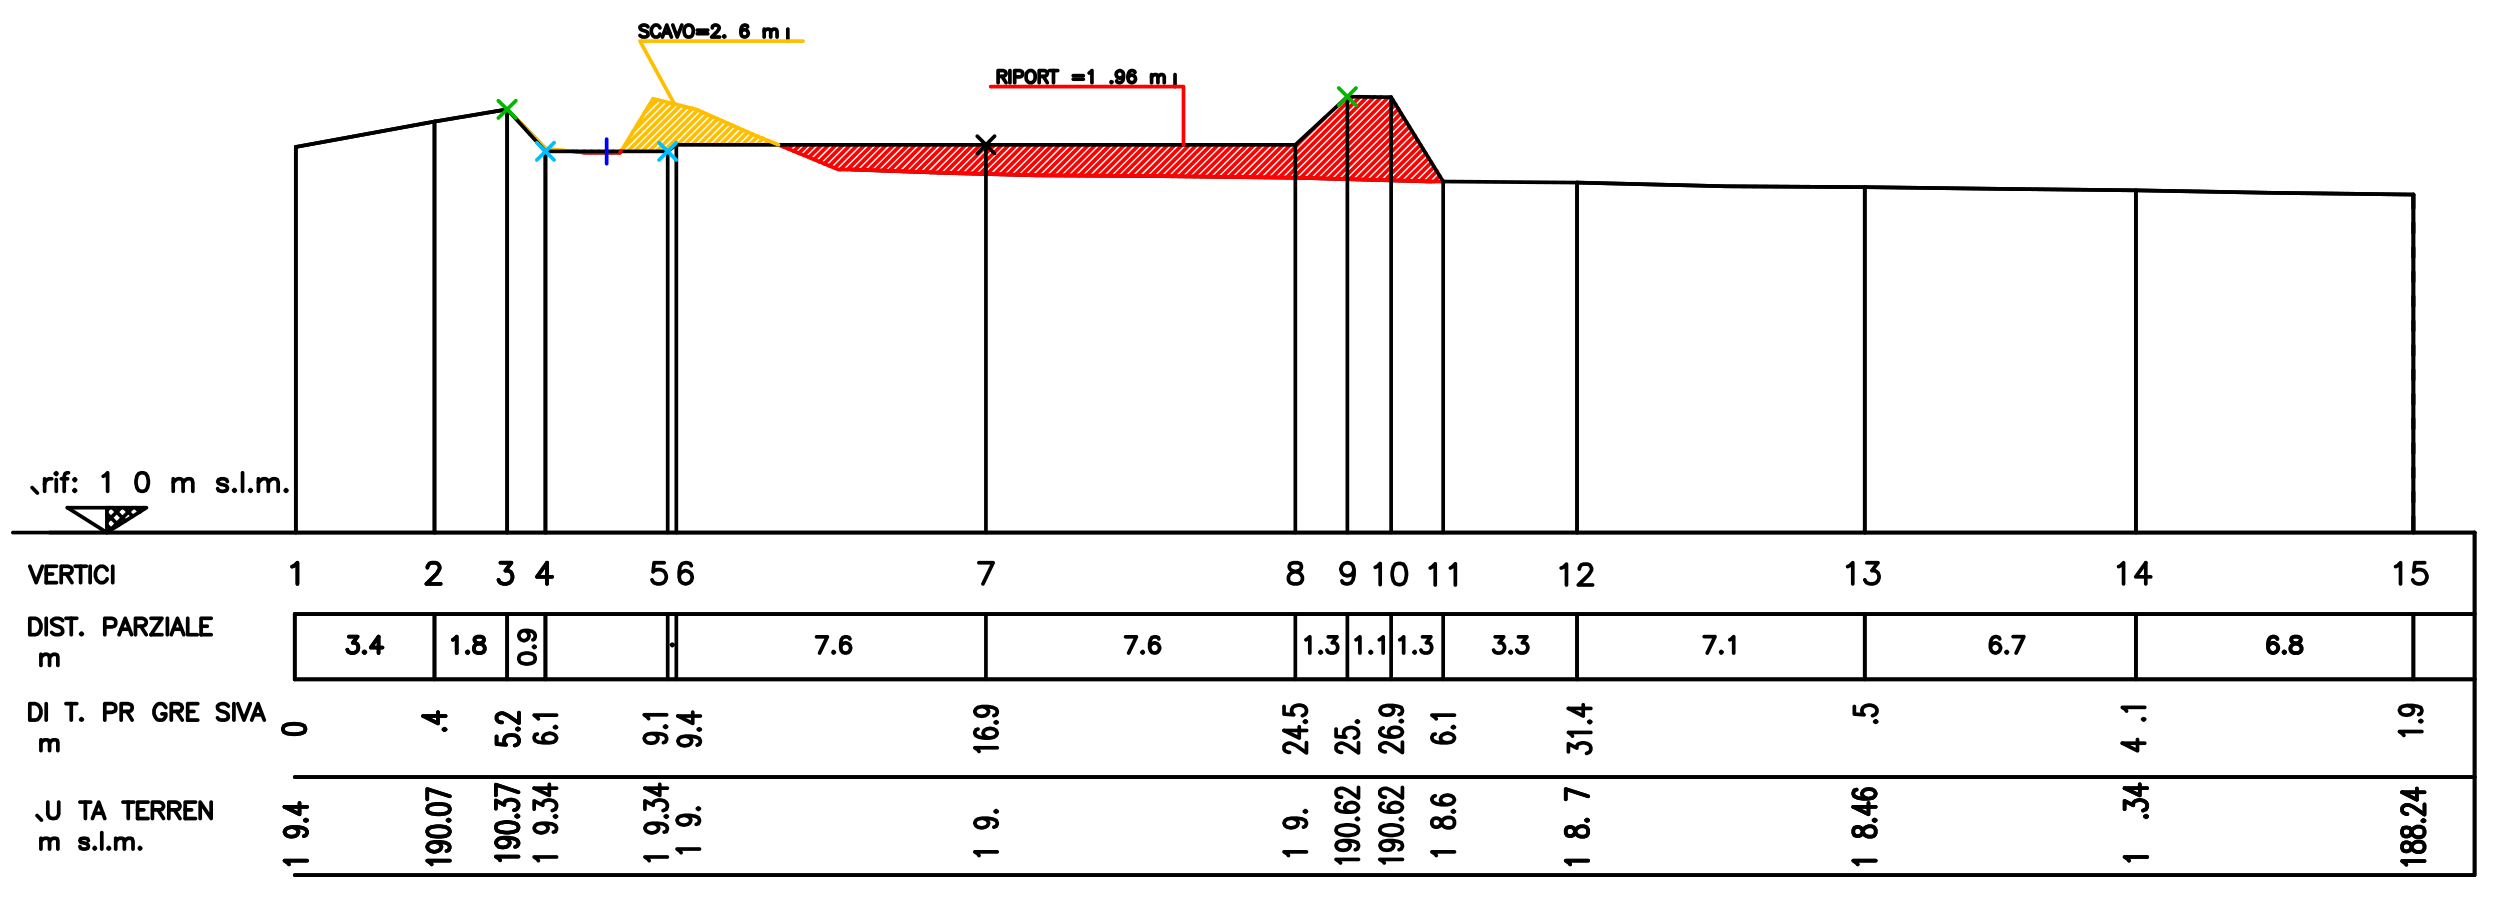 <svg xmlns="http://www.w3.org/2000/svg" viewBox="0 0 141.72 51.21"><defs><style>.a,.b,.c,.d,.e,.f{fill:none;stroke-linecap:round;stroke-linejoin:round;stroke-width:0.21px;}.a{stroke:#000;}.b{stroke:#ffbf00;}.c{stroke:red;}.d{stroke:#00b800;}.e{stroke:blue;}.f{stroke:#00bfff;}</style></defs><title>cad2.2</title><polygon class="a" points="25.14 41.35 25.2 41.39 25.26 41.35 25.2 41.31 25.14 41.35"/><polyline class="a" points="23.99 40.59 24.83 41.01 24.83 40.37"/><line class="a" x1="23.99" y1="40.59" x2="25.26" y2="40.59"/><polyline class="a" points="16.56 32.12 16.68 32.07 16.86 31.9 16.86 33.1"/><line class="a" x1="16.71" y1="34.81" x2="16.71" y2="38.51"/><line class="a" x1="2.81" y1="30.19" x2="140.28" y2="30.19"/><line class="a" x1="16.71" y1="34.81" x2="140.28" y2="34.81"/><line class="a" x1="16.71" y1="38.51" x2="140.28" y2="38.51"/><line class="a" x1="16.71" y1="44.05" x2="140.28" y2="44.05"/><polyline class="a" points="16.71 49.61 140.28 49.61 140.28 30.19"/><line class="a" x1="136.81" y1="11.03" x2="136.81" y2="11.81"/><line class="a" x1="136.81" y1="12.64" x2="136.81" y2="13.2"/><line class="a" x1="136.81" y1="14.04" x2="136.81" y2="14.59"/><line class="a" x1="136.81" y1="15.42" x2="136.81" y2="15.97"/><line class="a" x1="136.81" y1="16.8" x2="136.81" y2="17.36"/><line class="a" x1="136.81" y1="18.2" x2="136.81" y2="18.75"/><line class="a" x1="136.81" y1="19.58" x2="136.81" y2="20.14"/><line class="a" x1="136.81" y1="20.97" x2="136.81" y2="21.53"/><line class="a" x1="136.81" y1="22.36" x2="136.81" y2="22.91"/><line class="a" x1="136.81" y1="23.74" x2="136.81" y2="24.3"/><line class="a" x1="136.81" y1="25.14" x2="136.81" y2="25.69"/><line class="a" x1="136.81" y1="26.52" x2="136.81" y2="27.07"/><line class="a" x1="136.81" y1="27.9" x2="136.81" y2="28.46"/><line class="a" x1="136.81" y1="29.3" x2="136.81" y2="30.08"/><line class="a" x1="136.81" y1="11.03" x2="136.81" y2="30.19"/><line class="a" x1="121.08" y1="10.79" x2="121.08" y2="30.19"/><line class="a" x1="105.71" y1="10.61" x2="105.71" y2="30.19"/><line class="a" x1="89.4" y1="10.35" x2="89.4" y2="30.19"/><polyline class="a" points="48.27 9.61 53.55 9.8 58.76 9.94 65.33 9.98 73.67 10.08 81.15 10.29"/><polyline class="a" points="81.81 10.29 89.4 10.35 97.82 10.56 105.71 10.61 113.67 10.71 121.08 10.79 128.69 10.93 136.81 11.03"/><polyline class="a" points="16.77 8.33 24.63 6.89 28.75 6.2 30.91 8.42"/><line class="b" x1="28.85" y1="6.31" x2="28.85" y2="6.3"/><line class="b" x1="29.04" y1="6.52" x2="29.06" y2="6.52"/><line class="b" x1="29.24" y1="6.74" x2="29.25" y2="6.72"/><line class="b" x1="29.44" y1="6.95" x2="29.46" y2="6.93"/><line class="b" x1="29.63" y1="7.17" x2="29.66" y2="7.13"/><line class="b" x1="29.83" y1="7.38" x2="29.86" y2="7.34"/><line class="b" x1="30.02" y1="7.6" x2="30.07" y2="7.55"/><line class="b" x1="30.22" y1="7.81" x2="30.27" y2="7.76"/><line class="b" x1="30.41" y1="8.03" x2="30.48" y2="7.97"/><line class="b" x1="30.6" y1="8.24" x2="30.67" y2="8.17"/><line class="b" x1="30.79" y1="8.46" x2="30.88" y2="8.37"/><line class="b" x1="31.07" y1="8.58" x2="31.21" y2="8.46"/><line class="b" x1="31.49" y1="8.58" x2="31.58" y2="8.49"/><line class="b" x1="31.89" y1="8.58" x2="31.94" y2="8.53"/><line class="b" x1="32.3" y1="8.58" x2="32.32" y2="8.57"/><line class="b" x1="36.53" y1="6.39" x2="37.27" y2="5.67"/><line class="b" x1="35.88" y1="7.45" x2="37.6" y2="5.74"/><line class="b" x1="35.24" y1="8.5" x2="37.93" y2="5.82"/><line class="b" x1="35.58" y1="8.58" x2="38.26" y2="5.9"/><line class="b" x1="35.98" y1="8.58" x2="38.58" y2="5.98"/><line class="b" x1="36.39" y1="8.58" x2="38.91" y2="6.07"/><line class="b" x1="36.8" y1="8.58" x2="39.24" y2="6.14"/><line class="b" x1="37.21" y1="8.58" x2="39.56" y2="6.24"/><line class="b" x1="37.62" y1="8.58" x2="39.84" y2="6.36"/><line class="b" x1="38.41" y1="8.21" x2="40.12" y2="6.49"/><line class="b" x1="38.81" y1="8.21" x2="40.4" y2="6.62"/><line class="b" x1="39.21" y1="8.21" x2="40.68" y2="6.74"/><line class="b" x1="39.63" y1="8.21" x2="40.97" y2="6.86"/><line class="b" x1="40.03" y1="8.21" x2="41.26" y2="6.99"/><line class="b" x1="40.45" y1="8.21" x2="41.54" y2="7.11"/><line class="b" x1="40.85" y1="8.21" x2="41.82" y2="7.23"/><line class="b" x1="41.27" y1="8.21" x2="42.11" y2="7.37"/><line class="b" x1="41.67" y1="8.21" x2="42.39" y2="7.49"/><line class="b" x1="42.08" y1="8.21" x2="42.68" y2="7.61"/><line class="b" x1="42.49" y1="8.21" x2="42.97" y2="7.73"/><line class="b" x1="42.9" y1="8.21" x2="43.26" y2="7.84"/><line class="b" x1="43.31" y1="8.21" x2="43.54" y2="7.97"/><line class="b" x1="43.72" y1="8.21" x2="43.84" y2="8.09"/><line class="b" x1="44.12" y1="8.21" x2="44.12" y2="8.2"/><line class="b" x1="30.92" y1="8.42" x2="32.46" y2="8.58"/><line class="a" x1="33.12" y1="8.65" x2="35.15" y2="8.65"/><line class="a" x1="16.77" y1="30.19" x2="16.77" y2="8.33"/><line class="a" x1="30.92" y1="30.19" x2="30.92" y2="8.58"/><line class="a" x1="28.75" y1="30.19" x2="28.75" y2="6.2"/><line class="a" x1="24.63" y1="30.19" x2="24.63" y2="6.89"/><polyline class="a" points="24.23 32.18 24.23 32.12 24.3 32.01 24.34 31.95 24.47 31.9 24.69 31.9 24.81 31.95 24.86 32.01 24.92 32.12 24.92 32.24 24.86 32.35 24.75 32.53 24.17 33.1 24.98 33.1"/><polyline class="a" points="28.37 31.9 28.99 31.9 28.65 32.35 28.82 32.35 28.95 32.42 28.99 32.47 29.05 32.64 29.05 32.76 28.99 32.93 28.88 33.04 28.71 33.1 28.54 33.1 28.37 33.04 28.31 32.98 28.26 32.87"/><polyline class="a" points="31.01 31.9 30.44 32.7 31.3 32.7"/><line class="a" x1="31.01" y1="31.9" x2="31.01" y2="33.1"/><polyline class="a" points="88.5 32.2 88.63 32.15 88.8 31.98 88.8 33.16"/><polyline class="a" points="89.53 32.26 89.53 32.2 89.59 32.09 89.64 32.02 89.77 31.98 89.99 31.98 90.11 32.02 90.16 32.09 90.22 32.2 90.22 32.32 90.16 32.43 90.05 32.6 89.47 33.16 90.28 33.16"/><polyline class="a" points="104.74 32.12 104.85 32.07 105.03 31.9 105.03 33.1"/><polyline class="a" points="105.83 31.9 106.46 31.9 106.11 32.35 106.29 32.35 106.4 32.42 106.46 32.47 106.52 32.64 106.52 32.76 106.46 32.93 106.35 33.04 106.18 33.1 106 33.1 105.83 33.04 105.77 32.98 105.71 32.87"/><polyline class="a" points="120.1 32.12 120.21 32.07 120.38 31.9 120.38 33.1"/><polyline class="a" points="121.64 31.9 121.07 32.7 121.92 32.7"/><line class="a" x1="121.64" y1="31.9" x2="121.64" y2="33.1"/><polyline class="a" points="135.8 32.12 135.91 32.07 136.08 31.9 136.08 33.1"/><polyline class="a" points="137.45 31.9 136.89 31.9 136.83 32.42 136.89 32.35 137.06 32.29 137.23 32.29 137.41 32.35 137.51 32.47 137.58 32.64 137.58 32.76 137.51 32.93 137.41 33.04 137.23 33.1 137.06 33.1 136.89 33.04 136.83 32.98 136.77 32.87"/><line class="a" x1="24.63" y1="34.81" x2="24.63" y2="38.51"/><line class="a" x1="28.75" y1="34.81" x2="28.75" y2="38.51"/><line class="a" x1="30.92" y1="34.81" x2="30.92" y2="38.51"/><line class="a" x1="89.4" y1="34.81" x2="89.4" y2="38.51"/><line class="a" x1="105.71" y1="34.81" x2="105.71" y2="38.51"/><line class="a" x1="121.08" y1="34.81" x2="121.08" y2="38.51"/><line class="a" x1="136.81" y1="34.81" x2="136.81" y2="38.51"/><polyline class="a" points="19.78 36.09 20.27 36.09 20 36.44 20.14 36.44 20.22 36.49 20.27 36.53 20.31 36.66 20.31 36.75 20.27 36.88 20.17 36.97 20.05 37.02 19.91 37.02 19.78 36.97 19.73 36.93 19.69 36.83"/><polygon class="a" points="20.66 36.93 20.61 36.97 20.66 37.02 20.71 36.97 20.66 36.93"/><polyline class="a" points="21.46 36.09 21.02 36.71 21.68 36.71"/><line class="a" x1="21.46" y1="36.09" x2="21.46" y2="37.02"/><polyline class="a" points="25.67 36.27 25.76 36.22 25.89 36.09 25.89 37.02"/><polygon class="a" points="26.51 36.93 26.46 36.97 26.51 37.02 26.55 36.97 26.51 36.93"/><polygon class="a" points="27.09 36.09 26.95 36.14 26.9 36.22 26.9 36.31 26.95 36.39 27.04 36.44 27.21 36.49 27.34 36.53 27.43 36.61 27.48 36.71 27.48 36.83 27.43 36.93 27.39 36.97 27.26 37.02 27.09 37.02 26.95 36.97 26.9 36.93 26.87 36.83 26.87 36.71 26.9 36.61 26.99 36.53 27.12 36.49 27.3 36.44 27.39 36.39 27.43 36.31 27.43 36.22 27.39 36.14 27.26 36.09 27.09 36.09"/><polyline class="a" points="129.1 36.22 129.05 36.14 128.93 36.09 128.83 36.09 128.7 36.14 128.61 36.27 128.57 36.49 128.57 36.71 128.61 36.88 128.7 36.97 128.83 37.02 128.88 37.02 129.01 36.97 129.1 36.88 129.15 36.75 129.15 36.71 129.1 36.58 129.01 36.49 128.88 36.44 128.83 36.44 128.7 36.49 128.61 36.58 128.57 36.71"/><polygon class="a" points="129.49 36.93 129.45 36.97 129.49 37.02 129.54 36.97 129.49 36.93"/><polygon class="a" points="130.06 36.09 129.93 36.14 129.89 36.22 129.89 36.31 129.93 36.39 130.03 36.44 130.2 36.49 130.33 36.53 130.42 36.61 130.47 36.71 130.47 36.83 130.42 36.93 130.37 36.97 130.25 37.02 130.06 37.02 129.93 36.97 129.89 36.93 129.84 36.83 129.84 36.71 129.89 36.61 129.98 36.53 130.11 36.49 130.28 36.44 130.37 36.39 130.42 36.31 130.42 36.22 130.37 36.14 130.25 36.09 130.06 36.09"/><polyline class="a" points="28.15 41.75 28.15 42.18 28.69 42.22 28.63 42.18 28.58 42.05 28.58 41.92 28.63 41.79 28.75 41.7 28.93 41.67 29.06 41.67 29.24 41.7 29.36 41.79 29.42 41.92 29.42 42.05 29.36 42.18 29.3 42.22 29.18 42.26"/><polygon class="a" points="29.3 41.33 29.36 41.37 29.42 41.33 29.36 41.29 29.3 41.33"/><polyline class="a" points="28.46 40.95 28.39 40.95 28.27 40.91 28.21 40.86 28.15 40.77 28.15 40.6 28.21 40.52 28.27 40.48 28.39 40.43 28.52 40.43 28.63 40.48 28.81 40.57 29.42 40.99 29.42 40.4"/><polygon class="a" points="16.04 41.37 16.1 41.5 16.28 41.58 16.59 41.62 16.77 41.62 17.06 41.58 17.25 41.5 17.31 41.37 17.31 41.29 17.25 41.15 17.06 41.07 16.77 41.03 16.59 41.03 16.28 41.07 16.1 41.15 16.04 41.29 16.04 41.37"/><polyline class="a" points="16.38 49 16.32 48.92 16.13 48.79 17.41 48.79"/><polyline class="a" points="16.55 46.88 16.73 46.93 16.86 47.02 16.92 47.14 16.92 47.17 16.86 47.31 16.73 47.4 16.55 47.43 16.49 47.43 16.32 47.4 16.19 47.31 16.13 47.17 16.13 47.14 16.19 47.02 16.32 46.93 16.55 46.88 16.86 46.88 17.16 46.93 17.34 47.02 17.41 47.14 17.41 47.22 17.34 47.35 17.22 47.4"/><polygon class="a" points="17.28 46.5 17.34 46.54 17.41 46.5 17.34 46.46 17.28 46.5"/><polyline class="a" points="16.13 45.74 16.98 46.16 16.98 45.52"/><line class="a" x1="16.13" y1="45.74" x2="17.41" y2="45.74"/><polyline class="a" points="28.35 48.77 28.29 48.68 28.11 48.56 29.39 48.56"/><polyline class="a" points="28.53 47.49 28.71 47.54 28.84 47.63 28.9 47.75 28.9 47.79 28.84 47.92 28.71 48.01 28.53 48.04 28.47 48.04 28.28 48.01 28.18 47.92 28.11 47.79 28.11 47.75 28.18 47.63 28.28 47.54 28.53 47.49 28.84 47.49 29.14 47.54 29.32 47.63 29.39 47.75 29.39 47.84 29.32 47.96 29.2 48.01"/><polygon class="a" points="28.11 46.94 28.17 47.08 28.34 47.15 28.65 47.2 28.84 47.2 29.14 47.15 29.32 47.08 29.39 46.94 29.39 46.86 29.32 46.73 29.14 46.65 28.84 46.6 28.65 46.6 28.34 46.65 28.17 46.73 28.11 46.86 28.11 46.94"/><polygon class="a" points="29.26 46.27 29.32 46.31 29.39 46.27 29.32 46.22 29.26 46.27"/><polyline class="a" points="28.11 45.84 28.11 45.38 28.59 45.63 28.59 45.5 28.65 45.41 28.71 45.38 28.9 45.33 29.02 45.33 29.2 45.38 29.32 45.46 29.39 45.58 29.39 45.72 29.32 45.84 29.26 45.89 29.14 45.93"/><polyline class="a" points="29.39 44.91 28.11 44.48 28.11 45.08"/><polyline class="a" points="120.69 48.79 120.63 48.7 120.44 48.58 121.72 48.58"/><polygon class="a" points="121.59 46.28 121.66 46.33 121.72 46.28 121.66 46.24 121.59 46.28"/><polyline class="a" points="120.44 45.87 120.44 45.4 120.93 45.65 120.93 45.52 121 45.44 121.06 45.4 121.24 45.35 121.36 45.35 121.53 45.4 121.66 45.49 121.72 45.61 121.72 45.73 121.66 45.87 121.59 45.9 121.48 45.95"/><polyline class="a" points="120.44 44.68 121.3 45.09 121.3 44.46"/><line class="a" x1="120.44" y1="44.68" x2="121.72" y2="44.68"/><polyline class="a" points="24.47 49 24.41 48.92 24.22 48.79 25.5 48.79"/><polyline class="a" points="24.65 47.73 24.83 47.77 24.96 47.86 25.02 47.98 25.02 48.03 24.96 48.15 24.83 48.24 24.65 48.29 24.59 48.29 24.41 48.24 24.28 48.15 24.22 48.03 24.22 47.98 24.28 47.86 24.41 47.77 24.65 47.73 24.96 47.73 25.25 47.77 25.43 47.86 25.49 47.98 25.49 48.07 25.43 48.2 25.31 48.24"/><polygon class="a" points="24.22 47.17 24.28 47.31 24.47 47.4 24.77 47.43 24.96 47.43 25.25 47.4 25.43 47.31 25.5 47.17 25.5 47.1 25.43 46.97 25.25 46.88 24.96 46.84 24.77 46.84 24.47 46.88 24.28 46.97 24.22 47.1 24.22 47.17"/><polygon class="a" points="25.37 46.5 25.43 46.54 25.49 46.5 25.43 46.46 25.37 46.5"/><polygon class="a" points="24.22 45.91 24.28 46.04 24.47 46.12 24.77 46.16 24.96 46.16 25.25 46.12 25.43 46.04 25.5 45.91 25.5 45.83 25.43 45.69 25.25 45.61 24.96 45.57 24.77 45.57 24.47 45.61 24.28 45.69 24.22 45.83 24.22 45.91"/><polyline class="a" points="25.5 45.14 24.22 44.73 24.22 45.31"/><polyline class="a" points="89.01 49 88.95 48.92 88.76 48.79 90.03 48.79"/><polygon class="a" points="88.76 47.22 88.82 47.34 88.95 47.39 89.07 47.39 89.19 47.34 89.25 47.26 89.31 47.1 89.37 46.97 89.5 46.88 89.61 46.84 89.79 46.84 89.91 46.88 89.97 46.93 90.03 47.05 90.03 47.22 89.97 47.34 89.91 47.39 89.79 47.43 89.61 47.43 89.5 47.39 89.37 47.31 89.31 47.17 89.25 47.02 89.19 46.93 89.07 46.88 88.95 46.88 88.82 46.93 88.76 47.05 88.76 47.22"/><polygon class="a" points="89.91 46.5 89.97 46.54 90.03 46.5 89.97 46.46 89.91 46.5"/><polyline class="a" points="90.03 45.14 88.76 44.73 88.76 45.31"/><polyline class="a" points="105.31 49 105.25 48.92 105.06 48.79 106.33 48.79"/><polygon class="a" points="105.06 47.22 105.12 47.34 105.25 47.39 105.37 47.39 105.49 47.34 105.55 47.26 105.61 47.1 105.67 46.97 105.8 46.88 105.92 46.84 106.1 46.84 106.21 46.88 106.27 46.93 106.33 47.05 106.33 47.22 106.27 47.34 106.21 47.39 106.1 47.43 105.92 47.43 105.8 47.39 105.67 47.31 105.61 47.17 105.55 47.02 105.49 46.93 105.37 46.88 105.25 46.88 105.12 46.93 105.06 47.05 105.06 47.22"/><polygon class="a" points="106.21 46.5 106.27 46.54 106.33 46.5 106.27 46.46 106.21 46.5"/><polyline class="a" points="105.06 45.74 105.92 46.16 105.92 45.52"/><line class="a" x1="105.06" y1="45.74" x2="106.33" y2="45.74"/><polyline class="a" points="105.25 44.76 105.12 44.8 105.06 44.94 105.06 45.02 105.12 45.14 105.31 45.23 105.61 45.28 105.92 45.28 106.16 45.23 106.27 45.14 106.33 45.02 106.33 44.97 106.27 44.85 106.16 44.76 105.98 44.73 105.92 44.73 105.73 44.76 105.61 44.85 105.55 44.97 105.55 45.02 105.61 45.14 105.73 45.23 105.92 45.28"/><polyline class="a" points="136.41 49.02 136.35 48.94 136.17 48.81 137.44 48.81"/><polygon class="a" points="136.17 48.09 136.23 48.21 136.35 48.26 136.47 48.26 136.6 48.21 136.66 48.13 136.72 47.97 136.78 47.84 136.9 47.75 137.01 47.71 137.2 47.71 137.32 47.75 137.38 47.8 137.44 47.92 137.44 48.09 137.38 48.21 137.32 48.26 137.2 48.3 137.01 48.3 136.9 48.26 136.78 48.18 136.72 48.04 136.66 47.88 136.6 47.8 136.47 47.75 136.35 47.75 136.23 47.8 136.17 47.92 136.17 48.09"/><polygon class="a" points="136.17 47.25 136.23 47.37 136.35 47.42 136.47 47.42 136.6 47.37 136.66 47.28 136.72 47.11 136.78 46.99 136.9 46.91 137.01 46.86 137.2 46.86 137.32 46.91 137.38 46.94 137.44 47.08 137.44 47.25 137.38 47.37 137.32 47.42 137.2 47.46 137.01 47.46 136.9 47.42 136.78 47.33 136.72 47.2 136.66 47.03 136.6 46.94 136.47 46.91 136.35 46.91 136.23 46.94 136.17 47.08 136.17 47.25"/><polygon class="a" points="137.32 46.53 137.38 46.56 137.44 46.53 137.38 46.48 137.32 46.53"/><polyline class="a" points="136.47 46.15 136.41 46.15 136.29 46.1 136.23 46.06 136.17 45.98 136.17 45.8 136.23 45.72 136.29 45.67 136.41 45.63 136.54 45.63 136.66 45.67 136.84 45.76 137.44 46.18 137.44 45.6"/><polyline class="a" points="136.17 44.91 137.01 45.34 137.01 44.7"/><line class="a" x1="136.17" y1="44.91" x2="137.44" y2="44.91"/><polygon class="a" points="25.14 41.35 25.2 41.39 25.26 41.35 25.2 41.31 25.14 41.35"/><polyline class="a" points="23.99 40.59 24.83 41.01 24.83 40.37"/><line class="a" x1="23.99" y1="40.59" x2="25.26" y2="40.59"/><polyline class="a" points="16.56 32.12 16.68 32.07 16.86 31.9 16.86 33.1"/><line class="a" x1="16.71" y1="34.81" x2="16.71" y2="38.51"/><line class="a" x1="0.73" y1="30.19" x2="140.28" y2="30.19"/><line class="a" x1="16.71" y1="34.81" x2="140.28" y2="34.81"/><line class="a" x1="16.71" y1="38.51" x2="140.28" y2="38.51"/><line class="a" x1="16.71" y1="44.05" x2="140.28" y2="44.05"/><polyline class="a" points="16.71 49.61 140.28 49.61 140.28 30.19"/><line class="a" x1="136.81" y1="11.03" x2="136.81" y2="11.81"/><line class="a" x1="136.81" y1="12.64" x2="136.81" y2="13.2"/><line class="a" x1="136.81" y1="14.04" x2="136.81" y2="14.59"/><line class="a" x1="136.81" y1="15.42" x2="136.81" y2="15.97"/><line class="a" x1="136.81" y1="16.8" x2="136.81" y2="17.36"/><line class="a" x1="136.81" y1="18.2" x2="136.81" y2="18.75"/><line class="a" x1="136.81" y1="19.58" x2="136.81" y2="20.14"/><line class="a" x1="136.81" y1="20.97" x2="136.81" y2="21.53"/><line class="a" x1="136.81" y1="22.36" x2="136.81" y2="22.91"/><line class="a" x1="136.81" y1="23.74" x2="136.81" y2="24.3"/><line class="a" x1="136.81" y1="25.14" x2="136.81" y2="25.69"/><line class="a" x1="136.81" y1="26.52" x2="136.81" y2="27.07"/><line class="a" x1="136.81" y1="27.9" x2="136.81" y2="28.46"/><line class="a" x1="136.81" y1="29.3" x2="136.81" y2="30.08"/><line class="a" x1="136.81" y1="11.03" x2="136.81" y2="30.19"/><line class="a" x1="121.08" y1="10.79" x2="121.08" y2="30.19"/><line class="a" x1="105.71" y1="10.61" x2="105.71" y2="30.19"/><line class="a" x1="89.4" y1="10.35" x2="89.4" y2="30.19"/><line class="c" x1="32.69" y1="8.6" x2="32.71" y2="8.58"/><line class="c" x1="33.06" y1="8.65" x2="33.12" y2="8.58"/><line class="c" x1="33.46" y1="8.65" x2="33.53" y2="8.58"/><line class="c" x1="33.86" y1="8.65" x2="33.94" y2="8.58"/><line class="c" x1="34.28" y1="8.65" x2="34.34" y2="8.58"/><line class="c" x1="34.68" y1="8.65" x2="34.76" y2="8.58"/><line class="c" x1="35.1" y1="8.65" x2="35.16" y2="8.58"/><line class="c" x1="44.41" y1="8.32" x2="44.54" y2="8.21"/><line class="c" x1="44.71" y1="8.44" x2="44.94" y2="8.21"/><line class="c" x1="44.99" y1="8.57" x2="45.36" y2="8.21"/><line class="c" x1="45.28" y1="8.69" x2="45.76" y2="8.21"/><line class="c" x1="45.58" y1="8.8" x2="46.16" y2="8.21"/><line class="c" x1="45.86" y1="8.92" x2="46.58" y2="8.21"/><line class="c" x1="46.15" y1="9.04" x2="46.98" y2="8.21"/><line class="c" x1="46.44" y1="9.17" x2="47.4" y2="8.21"/><line class="c" x1="46.73" y1="9.28" x2="47.8" y2="8.21"/><line class="c" x1="47.02" y1="9.4" x2="48.21" y2="8.21"/><line class="c" x1="47.31" y1="9.52" x2="48.62" y2="8.21"/><line class="c" x1="47.63" y1="9.61" x2="49.03" y2="8.21"/><line class="c" x1="48.04" y1="9.61" x2="49.44" y2="8.21"/><line class="c" x1="48.44" y1="9.62" x2="49.85" y2="8.21"/><line class="c" x1="48.84" y1="9.63" x2="50.25" y2="8.21"/><line class="c" x1="49.24" y1="9.64" x2="50.67" y2="8.21"/><line class="c" x1="49.63" y1="9.65" x2="51.07" y2="8.21"/><line class="c" x1="50.02" y1="9.67" x2="51.49" y2="8.21"/><line class="c" x1="50.41" y1="9.68" x2="51.89" y2="8.21"/><line class="c" x1="50.81" y1="9.7" x2="52.29" y2="8.21"/><line class="c" x1="51.21" y1="9.72" x2="52.71" y2="8.21"/><line class="c" x1="51.6" y1="9.73" x2="53.11" y2="8.21"/><line class="c" x1="51.99" y1="9.74" x2="53.53" y2="8.21"/><line class="c" x1="52.39" y1="9.75" x2="53.93" y2="8.21"/><line class="c" x1="52.78" y1="9.78" x2="54.35" y2="8.21"/><line class="c" x1="53.18" y1="9.79" x2="54.75" y2="8.21"/><line class="c" x1="53.57" y1="9.8" x2="55.16" y2="8.21"/><line class="c" x1="53.97" y1="9.81" x2="55.57" y2="8.21"/><line class="c" x1="54.36" y1="9.83" x2="55.98" y2="8.21"/><polyline class="c" points="54.77 9.83 55.89 8.7 56.39 8.21"/><polyline class="c" points="55.16 9.84 55.89 9.12 56.8 8.21"/><line class="c" x1="55.56" y1="9.85" x2="57.2" y2="8.21"/><line class="c" x1="55.95" y1="9.86" x2="57.62" y2="8.21"/><line class="c" x1="56.36" y1="9.88" x2="58.02" y2="8.21"/><line class="c" x1="56.76" y1="9.89" x2="58.44" y2="8.21"/><line class="c" x1="57.15" y1="9.9" x2="58.84" y2="8.21"/><line class="c" x1="57.56" y1="9.91" x2="59.25" y2="8.21"/><line class="c" x1="57.95" y1="9.91" x2="59.66" y2="8.21"/><line class="c" x1="58.35" y1="9.92" x2="60.06" y2="8.21"/><line class="c" x1="58.74" y1="9.94" x2="60.48" y2="8.21"/><line class="c" x1="59.15" y1="9.94" x2="60.89" y2="8.21"/><line class="c" x1="59.56" y1="9.95" x2="61.29" y2="8.21"/><line class="c" x1="59.97" y1="9.95" x2="61.71" y2="8.21"/><line class="c" x1="60.37" y1="9.95" x2="62.11" y2="8.21"/><line class="c" x1="60.77" y1="9.95" x2="62.52" y2="8.21"/><line class="c" x1="61.18" y1="9.96" x2="62.93" y2="8.21"/><line class="c" x1="61.58" y1="9.96" x2="63.33" y2="8.21"/><line class="c" x1="62" y1="9.96" x2="63.75" y2="8.21"/><line class="c" x1="62.4" y1="9.96" x2="64.15" y2="8.21"/><line class="c" x1="62.81" y1="9.97" x2="64.57" y2="8.21"/><line class="c" x1="63.21" y1="9.97" x2="64.97" y2="8.21"/><line class="c" x1="63.61" y1="9.97" x2="65.38" y2="8.21"/><line class="c" x1="64.02" y1="9.97" x2="65.79" y2="8.21"/><line class="c" x1="64.43" y1="9.97" x2="66.2" y2="8.21"/><line class="c" x1="64.84" y1="9.99" x2="66.61" y2="8.21"/><line class="c" x1="65.24" y1="9.99" x2="67.02" y2="8.21"/><line class="c" x1="65.65" y1="9.99" x2="67.43" y2="8.21"/><line class="c" x1="66.05" y1="10" x2="67.84" y2="8.21"/><line class="c" x1="66.45" y1="10" x2="68.24" y2="8.21"/><line class="c" x1="66.86" y1="10" x2="68.66" y2="8.21"/><line class="c" x1="67.26" y1="10.01" x2="69.06" y2="8.21"/><line class="c" x1="67.66" y1="10.01" x2="69.48" y2="8.21"/><line class="c" x1="68.07" y1="10.01" x2="69.88" y2="8.21"/><line class="c" x1="68.47" y1="10.02" x2="70.28" y2="8.21"/><line class="c" x1="68.88" y1="10.02" x2="70.7" y2="8.21"/><line class="c" x1="69.28" y1="10.03" x2="71.1" y2="8.21"/><line class="c" x1="69.68" y1="10.03" x2="71.52" y2="8.21"/><line class="c" x1="70.09" y1="10.03" x2="71.92" y2="8.21"/><line class="c" x1="70.49" y1="10.05" x2="72.33" y2="8.21"/><line class="c" x1="70.91" y1="10.05" x2="72.74" y2="8.21"/><line class="c" x1="71.31" y1="10.05" x2="73.15" y2="8.21"/><polyline class="c" points="71.72 10.06 73.43 8.33 75.11 6.66"/><line class="c" x1="72.12" y1="10.06" x2="73.43" y2="8.74"/><polyline class="c" points="76.69 5.48 76.38 5.79 73.43 8.74"/><line class="c" x1="72.52" y1="10.06" x2="73.43" y2="9.15"/><line class="c" x1="77.1" y1="5.48" x2="73.43" y2="9.15"/><line class="c" x1="72.93" y1="10.07" x2="73.43" y2="9.56"/><polyline class="c" points="77.5 5.5 76.38 6.61 73.43 9.56"/><line class="c" x1="73.33" y1="10.07" x2="73.43" y2="9.97"/><line class="c" x1="77.91" y1="5.49" x2="73.43" y2="9.97"/><polyline class="c" points="73.73 10.08 76.38 7.43 78.31 5.5"/><line class="c" x1="74.13" y1="10.1" x2="78.71" y2="5.51"/><line class="c" x1="74.53" y1="10.1" x2="76.38" y2="8.25"/><line class="c" x1="78.96" y1="5.67" x2="76.38" y2="8.25"/><line class="c" x1="74.92" y1="10.11" x2="76.38" y2="8.65"/><polyline class="c" points="79.12 5.92 78.86 6.18 76.38 8.65"/><line class="c" x1="75.32" y1="10.12" x2="76.38" y2="9.07"/><line class="c" x1="79.28" y1="6.17" x2="76.38" y2="9.07"/><line class="c" x1="75.72" y1="10.13" x2="76.38" y2="9.47"/><polyline class="c" points="79.42 6.42 78.86 7 76.38 9.47"/><line class="c" x1="76.12" y1="10.14" x2="76.38" y2="9.89"/><line class="c" x1="79.58" y1="6.68" x2="76.38" y2="9.89"/><line class="c" x1="76.51" y1="10.16" x2="79.74" y2="6.93"/><line class="c" x1="76.92" y1="10.17" x2="79.9" y2="7.18"/><line class="c" x1="77.31" y1="10.18" x2="80.05" y2="7.44"/><polyline class="c" points="77.71 10.19 78.86 9.04 80.21 7.68"/><line class="c" x1="78.1" y1="10.21" x2="80.37" y2="7.94"/><polyline class="c" points="78.51 10.22 78.86 9.85 80.53 8.2"/><line class="c" x1="78.9" y1="10.22" x2="80.67" y2="8.44"/><line class="c" x1="79.3" y1="10.23" x2="80.83" y2="8.7"/><line class="c" x1="79.69" y1="10.24" x2="80.99" y2="8.96"/><line class="c" x1="80.1" y1="10.25" x2="81.15" y2="9.2"/><line class="c" x1="80.49" y1="10.27" x2="81.3" y2="9.46"/><line class="c" x1="80.89" y1="10.28" x2="81.46" y2="9.7"/><line class="c" x1="81.3" y1="10.29" x2="81.61" y2="9.96"/><line class="c" x1="81.7" y1="10.29" x2="81.77" y2="10.22"/><polyline class="c" points="48.27 9.61 53.55 9.8 58.76 9.94 65.33 9.98 73.67 10.08 81.15 10.29 81.81 10.29"/><polyline class="a" points="89.4 10.35 97.82 10.56 105.71 10.61 113.67 10.71 121.08 10.79 128.69 10.93 136.81 11.03"/><polyline class="a" points="16.77 8.33 24.63 6.89 28.75 6.2"/><line class="b" x1="28.75" y1="6.2" x2="30.92" y2="8.42"/><polyline class="c" points="32.46 8.58 33.12 8.65 35.15 8.65"/><line class="b" x1="35.2" y1="8.58" x2="37.02" y2="5.6"/><line class="a" x1="16.77" y1="30.19" x2="16.77" y2="8.33"/><line class="a" x1="30.92" y1="30.19" x2="30.92" y2="8.58"/><line class="a" x1="28.75" y1="30.19" x2="28.75" y2="6.2"/><line class="a" x1="24.63" y1="30.19" x2="24.63" y2="6.89"/><polyline class="b" points="37.02 5.6 39.46 6.2 42.64 7.6"/><polyline class="c" points="44.13 8.21 47.52 9.61 48.27 9.61"/><polyline class="a" points="24.23 32.18 24.23 32.12 24.3 32.01 24.34 31.95 24.47 31.9 24.69 31.9 24.81 31.95 24.86 32.01 24.92 32.12 24.92 32.24 24.86 32.35 24.75 32.53 24.17 33.1 24.98 33.1"/><polyline class="a" points="28.37 31.9 28.99 31.9 28.65 32.35 28.82 32.35 28.95 32.42 28.99 32.47 29.05 32.64 29.05 32.76 28.99 32.93 28.88 33.04 28.71 33.1 28.54 33.1 28.37 33.04 28.31 32.98 28.26 32.87"/><polyline class="a" points="31.01 31.9 30.44 32.7 31.3 32.7"/><line class="a" x1="31.01" y1="31.9" x2="31.01" y2="33.1"/><polyline class="a" points="81.08 32.2 81.19 32.13 81.36 31.96 81.36 33.16"/><polyline class="a" points="82.22 32.2 82.33 32.13 82.5 31.96 82.5 33.16"/><line class="a" x1="24.63" y1="34.81" x2="24.63" y2="38.51"/><line class="a" x1="28.75" y1="34.81" x2="28.75" y2="38.51"/><line class="a" x1="30.92" y1="34.81" x2="30.92" y2="38.51"/><line class="a" x1="89.4" y1="34.81" x2="89.4" y2="38.51"/><line class="a" x1="105.71" y1="34.81" x2="105.71" y2="38.51"/><line class="a" x1="121.08" y1="34.81" x2="121.08" y2="38.51"/><line class="a" x1="136.81" y1="34.81" x2="136.81" y2="38.51"/><polyline class="a" points="19.78 36.09 20.27 36.09 20 36.44 20.14 36.44 20.22 36.49 20.27 36.53 20.31 36.66 20.31 36.75 20.27 36.88 20.17 36.97 20.05 37.02 19.91 37.02 19.78 36.97 19.73 36.93 19.69 36.83"/><polygon class="a" points="20.66 36.93 20.61 36.97 20.66 37.02 20.71 36.97 20.66 36.93"/><polyline class="a" points="21.46 36.09 21.02 36.71 21.68 36.71"/><line class="a" x1="21.46" y1="36.09" x2="21.46" y2="37.02"/><polyline class="a" points="25.67 36.27 25.76 36.22 25.89 36.09 25.89 37.02"/><polygon class="a" points="26.51 36.93 26.46 36.97 26.51 37.02 26.55 36.97 26.51 36.93"/><polygon class="a" points="27.09 36.09 26.95 36.14 26.9 36.22 26.9 36.31 26.95 36.39 27.04 36.44 27.21 36.49 27.34 36.53 27.43 36.61 27.48 36.71 27.48 36.83 27.43 36.93 27.39 36.97 27.26 37.02 27.09 37.02 26.95 36.97 26.9 36.93 26.87 36.83 26.87 36.71 26.9 36.61 26.99 36.53 27.12 36.49 27.3 36.44 27.39 36.39 27.43 36.31 27.43 36.22 27.39 36.14 27.26 36.09 27.09 36.09"/><polygon class="a" points="29.41 37.37 29.46 37.51 29.58 37.59 29.8 37.64 29.94 37.64 30.16 37.59 30.29 37.51 30.34 37.37 30.34 37.29 30.29 37.15 30.16 37.07 29.94 37.02 29.8 37.02 29.58 37.07 29.46 37.15 29.41 37.29 29.41 37.37"/><polygon class="a" points="30.24 36.67 30.29 36.71 30.34 36.67 30.29 36.63 30.24 36.67"/><polyline class="a" points="29.72 35.74 29.85 35.79 29.94 35.88 29.99 36.01 29.99 36.05 29.94 36.19 29.85 36.27 29.72 36.32 29.68 36.32 29.55 36.27 29.46 36.19 29.41 36.05 29.41 36.01 29.46 35.88 29.55 35.79 29.72 35.74 29.94 35.74 30.16 35.79 30.29 35.88 30.34 36.01 30.34 36.1 30.29 36.23 30.21 36.27"/><polyline class="a" points="96.78 37.02 97.22 36.09 96.61 36.09"/><polygon class="a" points="97.57 36.93 97.54 36.97 97.57 37.02 97.62 36.97 97.57 36.93"/><polyline class="a" points="98.06 36.27 98.15 36.22 98.28 36.09 98.28 37.02"/><polyline class="a" points="113.36 36.22 113.32 36.14 113.19 36.09 113.1 36.09 112.97 36.14 112.88 36.27 112.83 36.49 112.83 36.71 112.88 36.88 112.97 36.97 113.1 37.02 113.14 37.02 113.27 36.97 113.36 36.88 113.41 36.75 113.41 36.71 113.36 36.58 113.27 36.49 113.14 36.44 113.1 36.44 112.97 36.49 112.88 36.58 112.83 36.71"/><polygon class="a" points="113.76 36.93 113.71 36.97 113.76 37.02 113.8 36.97 113.76 36.93"/><polyline class="a" points="114.29 37.02 114.73 36.09 114.12 36.09"/><polyline class="a" points="129.1 36.22 129.05 36.14 128.93 36.09 128.83 36.09 128.7 36.14 128.61 36.27 128.57 36.49 128.57 36.71 128.61 36.88 128.7 36.97 128.83 37.02 128.88 37.02 129.01 36.97 129.1 36.88 129.15 36.75 129.15 36.71 129.1 36.58 129.01 36.49 128.88 36.44 128.83 36.44 128.7 36.49 128.61 36.58 128.57 36.71"/><polygon class="a" points="129.49 36.93 129.45 36.97 129.49 37.02 129.54 36.97 129.49 36.93"/><polygon class="a" points="130.06 36.09 129.93 36.14 129.89 36.22 129.89 36.31 129.93 36.39 130.03 36.44 130.2 36.49 130.33 36.53 130.42 36.61 130.47 36.71 130.47 36.83 130.42 36.93 130.37 36.97 130.25 37.02 130.06 37.02 129.93 36.97 129.89 36.93 129.84 36.83 129.84 36.71 129.89 36.61 129.98 36.53 130.11 36.49 130.28 36.44 130.37 36.39 130.42 36.31 130.42 36.22 130.37 36.14 130.25 36.09 130.06 36.09"/><polyline class="a" points="28.15 41.75 28.15 42.18 28.69 42.22 28.63 42.18 28.58 42.05 28.58 41.92 28.63 41.79 28.75 41.7 28.93 41.67 29.06 41.67 29.24 41.7 29.36 41.79 29.42 41.92 29.42 42.05 29.36 42.18 29.3 42.22 29.18 42.26"/><polygon class="a" points="29.3 41.33 29.36 41.37 29.42 41.33 29.36 41.29 29.3 41.33"/><polyline class="a" points="28.46 40.95 28.39 40.95 28.27 40.91 28.21 40.86 28.15 40.77 28.15 40.6 28.21 40.52 28.27 40.48 28.39 40.43 28.52 40.43 28.63 40.48 28.81 40.57 29.42 40.99 29.42 40.4"/><polyline class="a" points="30.46 41.61 30.34 41.64 30.28 41.78 30.28 41.86 30.34 41.99 30.52 42.07 30.83 42.11 31.14 42.11 31.37 42.07 31.49 41.99 31.55 41.86 31.55 41.81 31.49 41.69 31.37 41.61 31.18 41.56 31.14 41.56 30.95 41.61 30.83 41.69 30.77 41.81 30.77 41.86 30.83 41.99 30.95 42.07 31.14 42.11"/><polygon class="a" points="31.43 41.23 31.49 41.26 31.55 41.23 31.49 41.18 31.43 41.23"/><polyline class="a" points="30.52 40.75 30.46 40.68 30.28 40.54 31.55 40.54"/><polyline class="a" points="88.91 42.62 88.91 42.16 89.39 42.41 89.39 42.28 89.45 42.19 89.51 42.16 89.69 42.11 89.81 42.11 90 42.16 90.12 42.24 90.18 42.37 90.18 42.5 90.12 42.62 90.06 42.66 89.94 42.71"/><polyline class="a" points="89.14 41.73 89.08 41.64 88.91 41.52 90.18 41.52"/><polygon class="a" points="90.06 40.92 90.12 40.97 90.18 40.92 90.12 40.88 90.06 40.92"/><polyline class="a" points="88.91 40.16 89.75 40.59 89.75 39.95"/><line class="a" x1="88.91" y1="40.16" x2="90.18" y2="40.16"/><polygon class="a" points="106.27 40.91 106.33 40.95 106.39 40.91 106.33 40.86 106.27 40.91"/><polyline class="a" points="105.12 40.05 105.12 40.48 105.67 40.52 105.61 40.48 105.55 40.36 105.55 40.22 105.61 40.1 105.73 40.02 105.92 39.97 106.03 39.97 106.21 40.02 106.33 40.1 106.4 40.22 106.4 40.36 106.33 40.48 106.27 40.52 106.15 40.57"/><polyline class="a" points="120.31 42.13 121.17 42.56 121.17 41.92"/><line class="a" x1="120.31" y1="42.13" x2="121.58" y2="42.13"/><polygon class="a" points="121.46 40.77 121.52 40.82 121.58 40.77 121.52 40.74 121.46 40.77"/><polyline class="a" points="120.55 40.31 120.49 40.22 120.31 40.1 121.58 40.1"/><polyline class="a" points="136.27 41.69 136.21 41.61 136.02 41.47 137.29 41.47"/><polygon class="a" points="137.17 40.88 137.23 40.92 137.29 40.88 137.23 40.84 137.17 40.88"/><polyline class="a" points="136.45 39.99 136.63 40.04 136.76 40.11 136.82 40.25 136.82 40.28 136.76 40.42 136.63 40.51 136.45 40.54 136.39 40.54 136.21 40.51 136.08 40.42 136.02 40.28 136.02 40.25 136.08 40.11 136.21 40.04 136.45 39.99 136.76 39.99 137.05 40.04 137.23 40.11 137.29 40.25 137.29 40.33 137.23 40.46 137.11 40.51"/><polygon class="a" points="16.04 41.37 16.1 41.5 16.28 41.58 16.59 41.62 16.77 41.62 17.06 41.58 17.25 41.5 17.31 41.37 17.31 41.29 17.25 41.15 17.06 41.07 16.77 41.03 16.59 41.03 16.28 41.07 16.1 41.15 16.04 41.29 16.04 41.37"/><polyline class="a" points="16.38 49 16.32 48.92 16.13 48.79 17.41 48.79"/><polyline class="a" points="16.55 46.88 16.73 46.93 16.86 47.02 16.92 47.14 16.92 47.17 16.86 47.31 16.73 47.4 16.55 47.43 16.49 47.43 16.32 47.4 16.19 47.31 16.13 47.17 16.13 47.14 16.19 47.02 16.32 46.93 16.55 46.88 16.86 46.88 17.16 46.93 17.34 47.02 17.41 47.14 17.41 47.22 17.34 47.35 17.22 47.4"/><polygon class="a" points="17.28 46.5 17.34 46.54 17.41 46.5 17.34 46.46 17.28 46.5"/><polyline class="a" points="16.13 45.74 16.98 46.16 16.98 45.52"/><line class="a" x1="16.13" y1="45.74" x2="17.41" y2="45.74"/><polyline class="a" points="28.35 48.77 28.29 48.68 28.11 48.56 29.39 48.56"/><polyline class="a" points="28.53 47.49 28.71 47.54 28.84 47.63 28.9 47.75 28.9 47.79 28.84 47.92 28.71 48.01 28.53 48.04 28.47 48.04 28.28 48.01 28.18 47.92 28.11 47.79 28.11 47.75 28.18 47.63 28.28 47.54 28.53 47.49 28.84 47.49 29.14 47.54 29.32 47.63 29.39 47.75 29.39 47.84 29.32 47.96 29.2 48.01"/><polygon class="a" points="28.11 46.94 28.17 47.08 28.35 47.15 28.65 47.2 28.84 47.2 29.14 47.15 29.32 47.08 29.39 46.94 29.39 46.86 29.32 46.73 29.14 46.65 28.84 46.6 28.65 46.6 28.35 46.65 28.17 46.73 28.11 46.86 28.11 46.94"/><polygon class="a" points="29.26 46.27 29.32 46.31 29.39 46.27 29.32 46.22 29.26 46.27"/><polyline class="a" points="28.11 45.84 28.11 45.38 28.59 45.63 28.59 45.5 28.65 45.41 28.71 45.38 28.9 45.33 29.02 45.33 29.2 45.38 29.32 45.46 29.39 45.58 29.39 45.72 29.32 45.84 29.26 45.89 29.14 45.93"/><polyline class="a" points="29.39 44.91 28.11 44.48 28.11 45.08"/><polyline class="a" points="30.52 48.79 30.46 48.7 30.28 48.58 31.55 48.58"/><polyline class="a" points="30.71 46.67 30.89 46.71 31.01 46.8 31.07 46.92 31.07 46.97 31.01 47.09 30.89 47.17 30.71 47.22 30.65 47.22 30.46 47.17 30.34 47.09 30.28 46.97 30.28 46.92 30.34 46.8 30.46 46.71 30.71 46.67 31.01 46.67 31.31 46.71 31.49 46.8 31.55 46.92 31.55 47 31.49 47.14 31.37 47.17"/><polygon class="a" points="31.43 46.28 31.49 46.33 31.55 46.28 31.49 46.24 31.43 46.28"/><polyline class="a" points="30.28 45.87 30.28 45.4 30.77 45.65 30.77 45.52 30.83 45.44 30.89 45.4 31.07 45.35 31.18 45.35 31.37 45.4 31.49 45.49 31.55 45.61 31.55 45.73 31.49 45.87 31.43 45.9 31.31 45.95"/><polyline class="a" points="30.28 44.68 31.14 45.09 31.14 44.46"/><line class="a" x1="30.28" y1="44.68" x2="31.55" y2="44.68"/><polyline class="a" points="120.69 48.79 120.63 48.7 120.44 48.58 121.72 48.58"/><polygon class="a" points="121.59 46.28 121.66 46.33 121.72 46.28 121.66 46.24 121.59 46.28"/><polyline class="a" points="120.44 45.87 120.44 45.4 120.93 45.65 120.93 45.52 121 45.44 121.06 45.4 121.24 45.35 121.36 45.35 121.53 45.4 121.66 45.49 121.72 45.61 121.72 45.73 121.66 45.87 121.59 45.9 121.48 45.95"/><polyline class="a" points="120.44 44.68 121.3 45.09 121.3 44.46"/><line class="a" x1="120.44" y1="44.68" x2="121.72" y2="44.68"/><polyline class="a" points="24.47 49 24.41 48.92 24.22 48.79 25.5 48.79"/><polyline class="a" points="24.65 47.73 24.83 47.77 24.96 47.86 25.02 47.98 25.02 48.03 24.96 48.15 24.83 48.24 24.65 48.29 24.59 48.29 24.41 48.24 24.28 48.15 24.22 48.03 24.22 47.98 24.28 47.86 24.41 47.77 24.65 47.73 24.96 47.73 25.25 47.77 25.43 47.86 25.49 47.98 25.49 48.07 25.43 48.2 25.31 48.24"/><polygon class="a" points="24.22 47.17 24.28 47.31 24.47 47.4 24.77 47.43 24.96 47.43 25.25 47.4 25.43 47.31 25.5 47.17 25.5 47.1 25.43 46.97 25.25 46.88 24.96 46.84 24.77 46.84 24.47 46.88 24.28 46.97 24.22 47.1 24.22 47.17"/><polygon class="a" points="25.37 46.5 25.43 46.54 25.49 46.5 25.43 46.46 25.37 46.5"/><polygon class="a" points="24.22 45.91 24.28 46.04 24.47 46.12 24.77 46.16 24.96 46.16 25.25 46.12 25.43 46.04 25.5 45.91 25.5 45.83 25.43 45.69 25.25 45.61 24.96 45.57 24.77 45.57 24.47 45.61 24.28 45.69 24.22 45.83 24.22 45.91"/><polyline class="a" points="25.5 45.14 24.22 44.73 24.22 45.31"/><polyline class="a" points="89.01 49 88.95 48.92 88.76 48.79 90.03 48.79"/><polygon class="a" points="88.76 47.22 88.82 47.35 88.95 47.4 89.07 47.4 89.19 47.35 89.25 47.26 89.31 47.1 89.37 46.97 89.5 46.88 89.61 46.84 89.79 46.84 89.91 46.88 89.97 46.93 90.03 47.05 90.03 47.22 89.97 47.35 89.91 47.4 89.79 47.43 89.61 47.43 89.5 47.4 89.37 47.31 89.31 47.17 89.25 47.02 89.19 46.93 89.07 46.88 88.95 46.88 88.82 46.93 88.76 47.05 88.76 47.22"/><polygon class="a" points="89.91 46.5 89.97 46.54 90.03 46.5 89.97 46.46 89.91 46.5"/><polyline class="a" points="90.03 45.14 88.76 44.73 88.76 45.31"/><polyline class="a" points="105.31 49 105.25 48.92 105.06 48.79 106.33 48.79"/><polygon class="a" points="105.06 47.22 105.12 47.35 105.25 47.4 105.37 47.4 105.49 47.35 105.55 47.26 105.61 47.1 105.67 46.97 105.8 46.88 105.92 46.84 106.1 46.84 106.21 46.88 106.27 46.93 106.33 47.05 106.33 47.22 106.27 47.35 106.21 47.4 106.1 47.43 105.92 47.43 105.8 47.4 105.67 47.31 105.61 47.17 105.55 47.02 105.49 46.93 105.37 46.88 105.25 46.88 105.12 46.93 105.06 47.05 105.06 47.22"/><polygon class="a" points="106.21 46.5 106.27 46.54 106.33 46.5 106.27 46.46 106.21 46.5"/><polyline class="a" points="105.06 45.74 105.92 46.16 105.92 45.52"/><line class="a" x1="105.06" y1="45.74" x2="106.33" y2="45.74"/><polyline class="a" points="105.25 44.76 105.12 44.8 105.06 44.94 105.06 45.02 105.12 45.14 105.31 45.23 105.61 45.28 105.92 45.28 106.16 45.23 106.27 45.14 106.33 45.02 106.33 44.97 106.27 44.85 106.16 44.76 105.98 44.73 105.92 44.73 105.73 44.76 105.61 44.85 105.55 44.97 105.55 45.02 105.61 45.14 105.73 45.23 105.92 45.28"/><polyline class="a" points="136.41 49.02 136.35 48.94 136.17 48.81 137.44 48.81"/><polygon class="a" points="136.17 48.09 136.23 48.21 136.35 48.26 136.47 48.26 136.6 48.21 136.66 48.13 136.72 47.97 136.78 47.84 136.9 47.75 137.01 47.71 137.2 47.71 137.32 47.75 137.38 47.8 137.44 47.92 137.44 48.09 137.38 48.21 137.32 48.26 137.2 48.3 137.01 48.3 136.9 48.26 136.78 48.18 136.72 48.04 136.66 47.88 136.6 47.8 136.47 47.75 136.35 47.75 136.23 47.8 136.17 47.92 136.17 48.09"/><polygon class="a" points="136.17 47.25 136.23 47.37 136.35 47.42 136.47 47.42 136.6 47.37 136.66 47.28 136.72 47.11 136.78 46.99 136.9 46.91 137.01 46.86 137.2 46.86 137.32 46.91 137.38 46.94 137.44 47.08 137.44 47.25 137.38 47.37 137.32 47.42 137.2 47.46 137.01 47.46 136.9 47.42 136.78 47.33 136.72 47.2 136.66 47.03 136.6 46.94 136.47 46.91 136.35 46.91 136.23 46.94 136.17 47.08 136.17 47.25"/><polygon class="a" points="137.32 46.53 137.38 46.56 137.44 46.53 137.38 46.48 137.32 46.53"/><polyline class="a" points="136.47 46.15 136.41 46.15 136.29 46.1 136.23 46.06 136.17 45.98 136.17 45.8 136.23 45.72 136.29 45.67 136.41 45.63 136.54 45.63 136.66 45.67 136.84 45.76 137.44 46.18 137.44 45.6"/><polyline class="a" points="136.17 44.91 137.01 45.34 137.01 44.7"/><line class="a" x1="136.17" y1="44.91" x2="137.44" y2="44.91"/><line class="a" x1="30.92" y1="8.58" x2="37.85" y2="8.58"/><line class="a" x1="38.34" y1="8.21" x2="73.43" y2="8.21"/><polyline class="a" points="78.86 5.51 76.38 5.48 73.43 8.21"/><line class="a" x1="78.86" y1="5.51" x2="81.81" y2="10.29"/><polygon class="a" points="1.69 40.82 1.69 39.89 2 39.89 2.13 39.94 2.22 40.03 2.27 40.11 2.32 40.25 2.32 40.47 2.27 40.6 2.22 40.69 2.13 40.79 2 40.82 1.69 40.82"/><line class="a" x1="2.62" y1="39.89" x2="2.62" y2="40.82"/><line class="a" x1="4.04" y1="39.89" x2="4.04" y2="40.82"/><line class="a" x1="3.74" y1="39.89" x2="4.35" y2="39.89"/><polygon class="a" points="4.62 40.74 4.57 40.79 4.62 40.82 4.67 40.79 4.62 40.74"/><polyline class="a" points="5.94 40.82 5.94 39.89 6.34 39.89 6.48 39.94 6.53 39.98 6.56 40.08 6.56 40.21 6.53 40.3 6.48 40.33 6.34 40.38 5.94 40.38"/><polyline class="a" points="6.87 40.82 6.87 39.89 7.27 39.89 7.41 39.94 7.46 39.98 7.49 40.08 7.49 40.16 7.46 40.25 7.41 40.3 7.27 40.33 6.87 40.33"/><line class="a" x1="7.19" y1="40.33" x2="7.49" y2="40.82"/><polyline class="a" points="9.4 40.11 9.35 40.03 9.27 39.94 9.18 39.89 9 39.89 8.91 39.94 8.83 40.03 8.78 40.11 8.73 40.25 8.73 40.47 8.78 40.6 8.83 40.69 8.91 40.79 9 40.82 9.18 40.82 9.27 40.79 9.35 40.69 9.4 40.6 9.4 40.47 9.18 40.47"/><polyline class="a" points="9.71 40.82 9.71 39.89 10.11 39.89 10.25 39.94 10.28 39.98 10.33 40.08 10.33 40.16 10.28 40.25 10.25 40.3 10.11 40.33 9.71 40.33"/><line class="a" x1="10.01" y1="40.33" x2="10.33" y2="40.82"/><polyline class="a" points="10.64 40.82 10.64 39.89 11.21 39.89"/><line class="a" x1="10.64" y1="40.33" x2="10.99" y2="40.33"/><line class="a" x1="10.64" y1="40.82" x2="11.21" y2="40.82"/><polyline class="a" points="12.94 40.03 12.85 39.94 12.72 39.89 12.55 39.89 12.41 39.94 12.33 40.03 12.33 40.11 12.36 40.21 12.41 40.25 12.5 40.3 12.77 40.38 12.85 40.43 12.9 40.47 12.94 40.57 12.94 40.69 12.85 40.79 12.72 40.82 12.55 40.82 12.41 40.79 12.33 40.69"/><line class="a" x1="13.26" y1="39.89" x2="13.26" y2="40.82"/><polyline class="a" points="13.48 39.89 13.83 40.82 14.19 39.89"/><polyline class="a" points="14.27 40.82 14.63 39.89 14.98 40.82"/><line class="a" x1="14.41" y1="40.52" x2="14.85" y2="40.52"/><line class="a" x1="2.32" y1="41.94" x2="2.32" y2="42.55"/><polyline class="a" points="2.32 42.11 2.45 41.97 2.54 41.94 2.67 41.94 2.76 41.97 2.81 42.11 2.81 42.55"/><polyline class="a" points="2.81 42.11 2.93 41.97 3.03 41.94 3.15 41.94 3.25 41.97 3.28 42.11 3.28 42.55"/><polygon class="a" points="1.69 35.98 1.69 35.05 2 35.05 2.13 35.1 2.22 35.18 2.27 35.28 2.32 35.4 2.32 35.63 2.27 35.76 2.22 35.85 2.13 35.94 2 35.98 1.69 35.98"/><line class="a" x1="2.62" y1="35.05" x2="2.62" y2="35.98"/><polyline class="a" points="3.55 35.18 3.47 35.1 3.33 35.05 3.15 35.05 3.03 35.1 2.93 35.18 2.93 35.28 2.98 35.37 3.03 35.4 3.11 35.45 3.38 35.54 3.47 35.59 3.5 35.63 3.55 35.72 3.55 35.85 3.47 35.94 3.33 35.98 3.15 35.98 3.03 35.94 2.93 35.85"/><line class="a" x1="4.04" y1="35.05" x2="4.04" y2="35.98"/><line class="a" x1="3.74" y1="35.05" x2="4.35" y2="35.05"/><polygon class="a" points="4.62 35.89 4.57 35.94 4.62 35.98 4.67 35.94 4.62 35.89"/><polyline class="a" points="5.94 35.98 5.94 35.05 6.34 35.05 6.48 35.1 6.53 35.15 6.56 35.23 6.56 35.37 6.53 35.45 6.48 35.5 6.34 35.54 5.94 35.54"/><polyline class="a" points="6.75 35.98 7.1 35.05 7.46 35.98"/><line class="a" x1="6.87" y1="35.67" x2="7.32" y2="35.67"/><polyline class="a" points="7.68 35.98 7.68 35.05 8.07 35.05 8.2 35.1 8.25 35.15 8.29 35.23 8.29 35.32 8.25 35.4 8.2 35.45 8.07 35.5 7.68 35.5"/><line class="a" x1="7.98" y1="35.5" x2="8.29" y2="35.98"/><polyline class="a" points="8.56 35.98 9.18 35.05 8.56 35.05"/><line class="a" x1="8.56" y1="35.98" x2="9.18" y2="35.98"/><line class="a" x1="9.49" y1="35.05" x2="9.49" y2="35.98"/><polyline class="a" points="9.71 35.98 10.06 35.05 10.42 35.98"/><line class="a" x1="9.84" y1="35.67" x2="10.28" y2="35.67"/><polyline class="a" points="10.64 35.05 10.64 35.98 11.18 35.98"/><polyline class="a" points="11.4 35.98 11.4 35.05 11.97 35.05"/><line class="a" x1="11.4" y1="35.5" x2="11.75" y2="35.5"/><line class="a" x1="11.4" y1="35.98" x2="11.97" y2="35.98"/><line class="a" x1="2.32" y1="37.09" x2="2.32" y2="37.72"/><polyline class="a" points="2.32 37.26 2.45 37.14 2.54 37.09 2.67 37.09 2.76 37.14 2.81 37.26 2.81 37.72"/><polyline class="a" points="2.81 37.26 2.93 37.14 3.03 37.09 3.15 37.09 3.25 37.14 3.28 37.26 3.28 37.72"/><polyline class="a" points="1.69 32.1 2.05 33.03 2.4 32.1"/><polyline class="a" points="2.62 33.03 2.62 32.1 3.2 32.1"/><line class="a" x1="2.62" y1="32.54" x2="2.98" y2="32.54"/><line class="a" x1="2.62" y1="33.03" x2="3.2" y2="33.03"/><polyline class="a" points="3.47 33.03 3.47 32.1 3.86 32.1 3.99 32.15 4.04 32.18 4.08 32.27 4.08 32.37 4.04 32.45 3.99 32.5 3.86 32.54 3.47 32.54"/><line class="a" x1="3.77" y1="32.54" x2="4.08" y2="33.03"/><line class="a" x1="4.57" y1="32.1" x2="4.57" y2="33.03"/><line class="a" x1="4.26" y1="32.1" x2="4.89" y2="32.1"/><line class="a" x1="5.11" y1="32.1" x2="5.11" y2="33.03"/><polyline class="a" points="6.07 32.32 6.04 32.23 5.94 32.15 5.85 32.1 5.68 32.1 5.6 32.15 5.5 32.23 5.46 32.32 5.41 32.45 5.41 32.67 5.46 32.81 5.5 32.89 5.6 32.98 5.68 33.03 5.85 33.03 5.94 32.98 6.04 32.89 6.07 32.81"/><line class="a" x1="6.39" y1="32.1" x2="6.39" y2="33.03"/><line class="a" x1="2.1" y1="46.23" x2="2.35" y2="46.49"/><polyline class="a" points="2.71 45.47 2.71 46.15 2.76 46.27 2.84 46.37 2.98 46.4 3.06 46.4 3.2 46.37 3.28 46.27 3.33 46.15 3.33 45.47"/><line class="a" x1="4.84" y1="45.47" x2="4.84" y2="46.4"/><line class="a" x1="4.53" y1="45.47" x2="5.14" y2="45.47"/><polyline class="a" points="5.24 46.4 5.6 45.47 5.94 46.4"/><line class="a" x1="5.36" y1="46.1" x2="5.82" y2="46.1"/><line class="a" x1="7.27" y1="45.47" x2="7.27" y2="46.4"/><line class="a" x1="6.97" y1="45.47" x2="7.58" y2="45.47"/><polyline class="a" points="7.8 46.4 7.8 45.47 8.39 45.47"/><line class="a" x1="7.8" y1="45.91" x2="8.15" y2="45.91"/><line class="a" x1="7.8" y1="46.4" x2="8.39" y2="46.4"/><polyline class="a" points="8.64 46.4 8.64 45.47 9.05 45.47 9.18 45.52 9.22 45.56 9.27 45.66 9.27 45.74 9.22 45.83 9.18 45.88 9.05 45.91 8.64 45.91"/><line class="a" x1="8.96" y1="45.91" x2="9.27" y2="46.4"/><polyline class="a" points="9.57 46.4 9.57 45.47 9.98 45.47 10.11 45.52 10.15 45.56 10.2 45.66 10.2 45.74 10.15 45.83 10.11 45.88 9.98 45.91 9.57 45.91"/><line class="a" x1="9.89" y1="45.91" x2="10.2" y2="46.4"/><polyline class="a" points="10.5 46.4 10.5 45.47 11.08 45.47"/><line class="a" x1="10.5" y1="45.91" x2="10.86" y2="45.91"/><line class="a" x1="10.5" y1="46.4" x2="11.08" y2="46.4"/><polyline class="a" points="11.35 46.4 11.35 45.47 11.97 46.4 11.97 45.47"/><line class="a" x1="2.32" y1="47.52" x2="2.32" y2="48.13"/><polyline class="a" points="2.32 47.69 2.45 47.55 2.54 47.52 2.67 47.52 2.76 47.55 2.81 47.69 2.81 48.13"/><polyline class="a" points="2.81 47.69 2.93 47.55 3.03 47.52 3.15 47.52 3.25 47.55 3.28 47.69 3.28 48.13"/><polyline class="a" points="5.01 47.65 4.97 47.55 4.84 47.52 4.7 47.52 4.57 47.55 4.53 47.65 4.57 47.74 4.67 47.77 4.89 47.82 4.97 47.87 5.01 47.96 5.01 47.99 4.97 48.09 4.84 48.13 4.7 48.13 4.57 48.09 4.53 47.99"/><polygon class="a" points="5.37 48.04 5.33 48.09 5.37 48.13 5.41 48.09 5.37 48.04"/><line class="a" x1="5.77" y1="47.2" x2="5.77" y2="48.13"/><polygon class="a" points="6.17 48.04 6.12 48.09 6.17 48.13 6.21 48.09 6.17 48.04"/><line class="a" x1="6.56" y1="47.52" x2="6.56" y2="48.13"/><polyline class="a" points="6.56 47.69 6.7 47.55 6.78 47.52 6.92 47.52 7 47.55 7.05 47.69 7.05 48.13"/><polyline class="a" points="7.05 47.69 7.19 47.55 7.27 47.52 7.41 47.52 7.49 47.55 7.54 47.69 7.54 48.13"/><polygon class="a" points="7.93 48.04 7.9 48.09 7.93 48.13 7.98 48.09 7.93 48.04"/><line class="c" x1="35.2" y1="8.58" x2="35.15" y2="8.65"/><line class="b" x1="42.64" y1="7.6" x2="44.13" y2="8.21"/><line class="a" x1="37.85" y1="8.58" x2="37.85" y2="30.19"/><line class="a" x1="38.34" y1="8.21" x2="38.34" y2="30.19"/><line class="a" x1="73.43" y1="8.21" x2="73.43" y2="30.19"/><line class="a" x1="76.38" y1="5.48" x2="76.38" y2="30.19"/><line class="a" x1="78.86" y1="5.51" x2="78.86" y2="30.19"/><line class="a" x1="81.81" y1="10.29" x2="81.81" y2="30.19"/><line class="a" x1="55.89" y1="8.21" x2="55.89" y2="30.19"/><polyline class="a" points="37.65 31.9 37.08 31.9 37.02 32.42 37.08 32.35 37.25 32.29 37.43 32.29 37.6 32.35 37.71 32.47 37.77 32.64 37.77 32.76 37.71 32.93 37.6 33.04 37.43 33.1 37.25 33.1 37.08 33.04 37.02 32.98 36.96 32.87"/><polyline class="a" points="39.19 32.07 39.13 31.95 38.96 31.9 38.84 31.9 38.67 31.95 38.55 32.12 38.5 32.42 38.5 32.7 38.55 32.93 38.67 33.04 38.84 33.1 38.89 33.1 39.07 33.04 39.19 32.93 39.24 32.76 39.24 32.7 39.19 32.53 39.07 32.42 38.89 32.35 38.84 32.35 38.67 32.42 38.55 32.53 38.5 32.7"/><polyline class="a" points="55.72 33.1 56.3 31.9 55.49 31.9"/><polygon class="a" points="73.32 31.9 73.15 31.95 73.09 32.07 73.09 32.18 73.15 32.29 73.26 32.35 73.49 32.42 73.66 32.47 73.77 32.59 73.83 32.7 73.83 32.87 73.77 32.98 73.72 33.04 73.55 33.1 73.32 33.1 73.15 33.04 73.09 32.98 73.04 32.87 73.04 32.7 73.09 32.59 73.21 32.47 73.38 32.42 73.6 32.35 73.72 32.29 73.77 32.18 73.77 32.07 73.72 31.95 73.55 31.9 73.32 31.9"/><polyline class="a" points="76.76 32.29 76.7 32.47 76.59 32.59 76.41 32.64 76.35 32.64 76.18 32.59 76.07 32.47 76.01 32.29 76.01 32.24 76.07 32.07 76.18 31.95 76.35 31.9 76.41 31.9 76.59 31.95 76.7 32.07 76.76 32.29 76.76 32.59 76.7 32.87 76.59 33.04 76.41 33.1 76.29 33.1 76.12 33.04 76.07 32.93"/><polyline class="a" points="77.96 32.16 78.07 32.11 78.24 31.94 78.24 33.14"/><polygon class="a" points="79.27 31.94 79.09 31.99 78.98 32.16 78.92 32.45 78.92 32.62 78.98 32.91 79.09 33.08 79.27 33.14 79.39 33.14 79.56 33.08 79.67 32.91 79.73 32.62 79.73 32.45 79.67 32.16 79.56 31.99 79.39 31.94 79.27 31.94"/><line class="a" x1="37.85" y1="34.81" x2="37.85" y2="38.51"/><line class="a" x1="38.34" y1="34.81" x2="38.34" y2="38.51"/><line class="a" x1="55.89" y1="34.81" x2="55.89" y2="38.51"/><line class="a" x1="73.43" y1="34.81" x2="73.43" y2="38.51"/><line class="a" x1="76.38" y1="34.81" x2="76.38" y2="38.51"/><line class="a" x1="78.86" y1="34.81" x2="78.86" y2="38.51"/><line class="a" x1="81.81" y1="34.81" x2="81.81" y2="38.51"/><polygon class="a" points="38.11 36.52 38.06 36.55 38.11 36.6 38.16 36.55 38.11 36.52"/><polyline class="a" points="46.46 37.02 46.9 36.1 46.29 36.1"/><polygon class="a" points="47.25 36.93 47.22 36.98 47.25 37.02 47.3 36.98 47.25 36.93"/><polyline class="a" points="48.18 36.22 48.13 36.14 48 36.1 47.91 36.1 47.78 36.14 47.69 36.27 47.66 36.49 47.66 36.71 47.69 36.88 47.78 36.98 47.91 37.02 47.96 37.02 48.1 36.98 48.18 36.88 48.22 36.76 48.22 36.71 48.18 36.58 48.1 36.49 47.96 36.44 47.91 36.44 47.78 36.49 47.69 36.58 47.66 36.71"/><polyline class="a" points="63.98 37.02 64.42 36.1 63.81 36.1"/><polygon class="a" points="64.78 36.93 64.73 36.98 64.78 37.02 64.81 36.98 64.78 36.93"/><polyline class="a" points="65.69 36.22 65.66 36.14 65.52 36.1 65.44 36.1 65.3 36.14 65.22 36.27 65.17 36.49 65.17 36.71 65.22 36.88 65.3 36.98 65.44 37.02 65.47 37.02 65.61 36.98 65.69 36.88 65.74 36.76 65.74 36.71 65.69 36.58 65.61 36.49 65.47 36.44 65.44 36.44 65.3 36.49 65.22 36.58 65.17 36.71"/><polyline class="a" points="74.03 36.27 74.11 36.22 74.25 36.1 74.25 37.02"/><polygon class="a" points="74.86 36.93 74.82 36.98 74.86 37.02 74.91 36.98 74.86 36.93"/><polyline class="a" points="75.3 36.1 75.79 36.1 75.52 36.44 75.66 36.44 75.74 36.49 75.79 36.54 75.83 36.66 75.83 36.76 75.79 36.88 75.7 36.98 75.57 37.02 75.44 37.02 75.3 36.98 75.26 36.93 75.22 36.85"/><polyline class="a" points="76.87 36.27 76.95 36.22 77.09 36.1 77.09 37.02"/><polygon class="a" points="77.7 36.93 77.66 36.98 77.7 37.02 77.75 36.98 77.7 36.93"/><polyline class="a" points="78.19 36.27 78.28 36.22 78.41 36.1 78.41 37.02"/><polyline class="a" points="79.35 36.27 79.45 36.22 79.57 36.1 79.57 37.02"/><polygon class="a" points="80.2 36.93 80.15 36.98 80.2 37.02 80.23 36.98 80.2 36.93"/><polyline class="a" points="80.64 36.1 81.11 36.1 80.86 36.44 80.99 36.44 81.08 36.49 81.11 36.54 81.16 36.66 81.16 36.76 81.11 36.88 81.03 36.98 80.89 37.02 80.77 37.02 80.64 36.98 80.59 36.93 80.55 36.85"/><polyline class="a" points="84.76 36.1 85.24 36.1 84.98 36.44 85.11 36.44 85.2 36.49 85.24 36.54 85.29 36.66 85.29 36.76 85.24 36.88 85.15 36.98 85.02 37.02 84.89 37.02 84.76 36.98 84.71 36.93 84.67 36.85"/><polygon class="a" points="85.64 36.93 85.59 36.98 85.64 37.02 85.68 36.98 85.64 36.93"/><polyline class="a" points="86.08 36.1 86.56 36.1 86.3 36.44 86.42 36.44 86.52 36.49 86.56 36.54 86.61 36.66 86.61 36.76 86.56 36.88 86.47 36.98 86.34 37.02 86.2 37.02 86.08 36.98 86.03 36.93 85.98 36.85"/><polyline class="a" points="36.8 48.79 36.74 48.7 36.56 48.58 37.83 48.58"/><polyline class="a" points="36.97 46.67 37.16 46.71 37.28 46.8 37.34 46.92 37.34 46.97 37.28 47.09 37.16 47.17 36.97 47.22 36.91 47.22 36.74 47.17 36.62 47.09 36.56 46.97 36.56 46.92 36.62 46.8 36.74 46.71 36.97 46.67 37.28 46.67 37.59 46.71 37.77 46.8 37.83 46.92 37.83 47 37.77 47.14 37.65 47.17"/><polygon class="a" points="37.71 46.28 37.77 46.33 37.83 46.28 37.77 46.24 37.71 46.28"/><polyline class="a" points="36.56 45.87 36.56 45.4 37.03 45.65 37.03 45.52 37.09 45.44 37.16 45.4 37.34 45.35 37.46 45.35 37.65 45.4 37.77 45.49 37.83 45.61 37.83 45.73 37.77 45.87 37.71 45.9 37.59 45.95"/><polyline class="a" points="36.56 44.68 37.4 45.09 37.4 44.46"/><line class="a" x1="36.56" y1="44.68" x2="37.83" y2="44.68"/><polyline class="a" points="38.61 48.34 38.56 48.26 38.38 48.13 39.65 48.13"/><polyline class="a" points="38.8 46.22 38.98 46.27 39.1 46.35 39.16 46.48 39.16 46.51 39.1 46.65 38.98 46.73 38.8 46.77 38.74 46.77 38.56 46.73 38.44 46.65 38.38 46.51 38.38 46.48 38.44 46.35 38.56 46.27 38.8 46.22 39.1 46.22 39.41 46.27 39.59 46.35 39.65 46.48 39.65 46.56 39.59 46.69 39.47 46.73"/><polygon class="a" points="39.53 45.84 39.59 45.89 39.65 45.84 39.59 45.8 39.53 45.84"/><polyline class="a" points="55.5 48.5 55.44 48.41 55.26 48.29 56.53 48.29"/><polyline class="a" points="55.68 46.38 55.85 46.43 55.98 46.51 56.04 46.64 56.04 46.67 55.98 46.81 55.85 46.89 55.68 46.93 55.62 46.93 55.44 46.89 55.32 46.81 55.26 46.67 55.26 46.64 55.32 46.51 55.44 46.43 55.68 46.38 55.98 46.38 56.28 46.43 56.47 46.51 56.53 46.64 56.53 46.72 56.47 46.84 56.34 46.89"/><polygon class="a" points="56.41 46 56.47 46.04 56.53 46 56.47 45.95 56.41 46"/><polyline class="a" points="73.04 48.5 72.98 48.41 72.79 48.29 74.06 48.29"/><polyline class="a" points="73.22 46.38 73.4 46.43 73.53 46.51 73.59 46.64 73.59 46.67 73.53 46.81 73.4 46.89 73.22 46.93 73.16 46.93 72.97 46.89 72.85 46.81 72.79 46.67 72.79 46.64 72.85 46.51 72.97 46.43 73.22 46.38 73.53 46.38 73.83 46.43 74 46.51 74.06 46.64 74.06 46.72 74 46.84 73.89 46.89"/><polygon class="a" points="73.94 46 74 46.04 74.06 46 74 45.95 73.94 46"/><polyline class="a" points="75.99 48.92 75.92 48.84 75.74 48.72 77.01 48.72"/><polyline class="a" points="76.17 47.65 76.35 47.7 76.48 47.77 76.54 47.91 76.54 47.95 76.48 48.08 76.35 48.17 76.17 48.2 76.11 48.2 75.92 48.17 75.8 48.08 75.74 47.95 75.74 47.91 75.8 47.77 75.92 47.7 76.17 47.65 76.48 47.65 76.77 47.7 76.95 47.77 77.01 47.91 77.01 47.99 76.95 48.12 76.83 48.17"/><polygon class="a" points="75.74 47.1 75.8 47.22 75.99 47.31 76.29 47.36 76.47 47.36 76.77 47.31 76.95 47.22 77.01 47.1 77.01 47.02 76.95 46.89 76.77 46.81 76.47 46.76 76.29 46.76 75.99 46.81 75.8 46.89 75.74 47.02 75.74 47.1"/><polygon class="a" points="76.89 46.43 76.95 46.47 77.01 46.43 76.95 46.38 76.89 46.43"/><polyline class="a" points="75.92 45.53 75.8 45.57 75.74 45.71 75.74 45.79 75.8 45.91 75.99 46 76.29 46.04 76.6 46.04 76.83 46 76.95 45.91 77.01 45.79 77.01 45.74 76.95 45.62 76.83 45.53 76.66 45.49 76.6 45.49 76.42 45.53 76.29 45.62 76.23 45.74 76.23 45.79 76.29 45.91 76.42 46 76.6 46.04"/><polyline class="a" points="76.05 45.19 75.99 45.19 75.86 45.16 75.8 45.11 75.74 45.02 75.74 44.85 75.8 44.76 75.86 44.73 75.99 44.69 76.11 44.69 76.23 44.73 76.41 44.81 77.01 45.24 77.01 44.64"/><polyline class="a" points="78.47 48.92 78.41 48.84 78.22 48.72 79.5 48.72"/><polyline class="a" points="78.65 47.65 78.83 47.7 78.95 47.77 79.01 47.91 79.01 47.95 78.95 48.08 78.83 48.17 78.65 48.2 78.59 48.2 78.41 48.17 78.29 48.08 78.23 47.95 78.23 47.91 78.29 47.77 78.41 47.7 78.65 47.65 78.95 47.65 79.25 47.7 79.44 47.77 79.5 47.91 79.5 47.99 79.44 48.12 79.31 48.17"/><polygon class="a" points="78.22 47.1 78.29 47.22 78.47 47.31 78.76 47.36 78.95 47.36 79.25 47.31 79.44 47.22 79.5 47.1 79.5 47.02 79.44 46.89 79.25 46.81 78.95 46.76 78.76 46.76 78.47 46.81 78.29 46.89 78.22 47.02 78.22 47.1"/><polygon class="a" points="79.38 46.43 79.44 46.47 79.5 46.43 79.44 46.38 79.38 46.43"/><polyline class="a" points="78.41 45.53 78.29 45.57 78.22 45.71 78.22 45.79 78.29 45.91 78.47 46 78.76 46.04 79.07 46.04 79.31 46 79.44 45.91 79.5 45.79 79.5 45.74 79.44 45.62 79.31 45.53 79.13 45.49 79.07 45.49 78.89 45.53 78.76 45.62 78.7 45.74 78.7 45.79 78.76 45.91 78.89 46 79.07 46.04"/><polyline class="a" points="78.53 45.19 78.47 45.19 78.35 45.16 78.29 45.11 78.22 45.02 78.22 44.85 78.29 44.76 78.35 44.73 78.47 44.69 78.59 44.69 78.7 44.73 78.89 44.81 79.5 45.24 79.5 44.64"/><polyline class="a" points="81.42 48.5 81.36 48.41 81.17 48.29 82.45 48.29"/><polygon class="a" points="81.17 46.72 81.24 46.84 81.36 46.89 81.48 46.89 81.6 46.84 81.67 46.76 81.73 46.59 81.79 46.47 81.91 46.38 82.03 46.34 82.2 46.34 82.33 46.38 82.39 46.43 82.45 46.55 82.45 46.72 82.39 46.84 82.33 46.89 82.2 46.93 82.03 46.93 81.91 46.89 81.79 46.81 81.73 46.67 81.67 46.51 81.6 46.43 81.48 46.38 81.36 46.38 81.24 46.43 81.17 46.55 81.17 46.72"/><polygon class="a" points="82.33 46 82.39 46.04 82.45 46 82.39 45.95 82.33 46"/><polyline class="a" points="81.36 45.11 81.24 45.16 81.17 45.28 81.17 45.36 81.24 45.48 81.42 45.57 81.72 45.62 82.03 45.62 82.26 45.57 82.39 45.48 82.45 45.36 82.45 45.33 82.39 45.19 82.26 45.11 82.09 45.07 82.03 45.07 81.85 45.11 81.72 45.19 81.66 45.33 81.66 45.36 81.72 45.48 81.85 45.57 82.03 45.62"/><polyline class="a" points="36.94 41.58 37.12 41.62 37.24 41.7 37.3 41.84 37.3 41.88 37.24 42.01 37.12 42.1 36.94 42.13 36.88 42.13 36.7 42.1 36.58 42.01 36.52 41.88 36.52 41.84 36.58 41.7 36.7 41.62 36.94 41.58 37.24 41.58 37.55 41.62 37.73 41.7 37.79 41.84 37.79 41.92 37.73 42.05 37.61 42.1"/><polygon class="a" points="37.67 41.2 37.73 41.24 37.79 41.2 37.73 41.15 37.67 41.2"/><polyline class="a" points="36.77 40.74 36.7 40.65 36.52 40.52 37.79 40.52"/><polyline class="a" points="38.85 41.73 39.03 41.78 39.15 41.86 39.21 41.99 39.21 42.02 39.15 42.16 39.03 42.24 38.85 42.28 38.78 42.28 38.61 42.24 38.49 42.16 38.43 42.02 38.43 41.99 38.49 41.86 38.61 41.78 38.85 41.73 39.15 41.73 39.46 41.78 39.64 41.86 39.7 41.99 39.7 42.07 39.64 42.19 39.52 42.24"/><polygon class="a" points="39.58 41.35 39.64 41.39 39.7 41.35 39.64 41.31 39.58 41.35"/><polyline class="a" points="38.43 40.59 39.27 41.01 39.27 40.37"/><line class="a" x1="38.43" y1="40.59" x2="39.7" y2="40.59"/><polyline class="a" points="55.5 42.6 55.44 42.51 55.26 42.39 56.53 42.39"/><polyline class="a" points="55.44 41.33 55.32 41.37 55.26 41.5 55.26 41.58 55.32 41.7 55.5 41.79 55.79 41.84 56.1 41.84 56.34 41.79 56.47 41.7 56.53 41.58 56.53 41.55 56.47 41.41 56.34 41.33 56.16 41.29 56.1 41.29 55.92 41.33 55.79 41.41 55.73 41.55 55.73 41.58 55.79 41.7 55.92 41.79 56.1 41.84"/><polygon class="a" points="56.41 40.95 56.47 40.99 56.53 40.95 56.47 40.91 56.41 40.95"/><polyline class="a" points="55.68 40.05 55.85 40.1 55.98 40.19 56.04 40.31 56.04 40.36 55.98 40.48 55.85 40.57 55.68 40.6 55.62 40.6 55.44 40.57 55.32 40.48 55.26 40.36 55.26 40.31 55.32 40.19 55.44 40.1 55.68 40.05 55.98 40.05 56.28 40.1 56.47 40.19 56.53 40.31 56.53 40.4 56.47 40.52 56.34 40.57"/><polyline class="a" points="73.1 42.65 73.04 42.65 72.91 42.6 72.85 42.56 72.79 42.48 72.79 42.3 72.85 42.22 72.91 42.18 73.04 42.13 73.16 42.13 73.47 42.26 74.06 42.68 74.06 42.1"/><polyline class="a" points="72.79 41.41 73.65 41.84 73.65 41.2"/><line class="a" x1="72.79" y1="41.41" x2="74.07" y2="41.41"/><polygon class="a" points="73.94 40.91 74 40.95 74.06 40.91 74 40.86 73.94 40.91"/><polyline class="a" points="72.79 40.05 72.79 40.48 73.34 40.52 73.28 40.48 73.22 40.36 73.22 40.22 73.28 40.1 73.4 40.02 73.59 39.97 73.71 39.97 73.89 40.02 74 40.1 74.06 40.22 74.06 40.36 74 40.48 73.94 40.52 73.83 40.57"/><polyline class="a" points="76.05 42.65 75.99 42.65 75.86 42.6 75.8 42.56 75.74 42.48 75.74 42.3 75.8 42.22 75.86 42.18 75.99 42.13 76.11 42.13 76.41 42.26 77.01 42.68 77.01 42.1"/><polyline class="a" points="75.74 41.33 75.74 41.75 76.29 41.79 76.23 41.75 76.17 41.62 76.17 41.5 76.23 41.37 76.35 41.29 76.54 41.24 76.66 41.24 76.83 41.29 76.95 41.37 77.01 41.5 77.01 41.62 76.95 41.75 76.89 41.79 76.77 41.84"/><polygon class="a" points="76.89 40.91 76.95 40.95 77.01 40.91 76.95 40.86 76.89 40.91"/><polyline class="a" points="78.53 42.62 78.47 42.62 78.35 42.57 78.29 42.54 78.22 42.45 78.22 42.28 78.29 42.19 78.35 42.16 78.47 42.11 78.59 42.11 78.72 42.16 78.89 42.24 79.5 42.66 79.5 42.07"/><polyline class="a" points="78.41 41.26 78.29 41.31 78.22 41.44 78.22 41.52 78.29 41.64 78.47 41.73 78.76 41.78 79.07 41.78 79.31 41.73 79.44 41.64 79.5 41.52 79.5 41.47 79.44 41.35 79.31 41.26 79.13 41.23 79.07 41.23 78.89 41.26 78.76 41.35 78.72 41.47 78.72 41.52 78.76 41.64 78.89 41.73 79.07 41.78"/><polygon class="a" points="79.38 40.88 79.44 40.92 79.5 40.88 79.44 40.84 79.38 40.88"/><polyline class="a" points="78.65 39.99 78.83 40.04 78.95 40.11 79.01 40.25 79.01 40.28 78.95 40.42 78.83 40.51 78.65 40.54 78.59 40.54 78.41 40.51 78.29 40.42 78.23 40.28 78.23 40.25 78.29 40.11 78.41 40.04 78.65 39.99 78.95 39.99 79.25 40.04 79.44 40.11 79.5 40.25 79.5 40.33 79.44 40.46 79.31 40.51"/><polyline class="a" points="81.36 41.61 81.24 41.64 81.17 41.78 81.17 41.86 81.24 41.99 81.42 42.07 81.72 42.11 82.03 42.11 82.26 42.07 82.39 41.99 82.45 41.86 82.45 41.81 82.39 41.69 82.26 41.61 82.09 41.56 82.03 41.56 81.85 41.61 81.72 41.69 81.66 41.81 81.66 41.86 81.72 41.99 81.85 42.07 82.03 42.11"/><polygon class="a" points="82.33 41.23 82.39 41.26 82.45 41.23 82.39 41.18 82.33 41.23"/><polyline class="a" points="81.42 40.75 81.36 40.68 81.17 40.54 82.45 40.54"/><polyline class="a" points="36.73 1.52 36.67 1.46 36.57 1.42 36.44 1.42 36.35 1.46 36.28 1.52 36.28 1.58 36.31 1.65 36.35 1.68 36.41 1.71 36.61 1.77 36.67 1.81 36.7 1.83 36.73 1.91 36.73 2.01 36.67 2.07 36.57 2.1 36.44 2.1 36.35 2.07 36.28 2.01"/><polyline class="a" points="37.41 1.58 37.38 1.52 37.32 1.46 37.26 1.42 37.12 1.42 37.06 1.46 37 1.52 36.96 1.58 36.92 1.68 36.92 1.83 36.96 1.93 37 2.01 37.06 2.07 37.12 2.1 37.26 2.1 37.32 2.07 37.38 2.01 37.41 1.93"/><polyline class="a" points="37.55 2.1 37.8 1.42 38.06 2.1"/><line class="a" x1="37.65" y1="1.87" x2="37.96" y2="1.87"/><polyline class="a" points="38.14 1.42 38.39 2.1 38.65 1.42"/><polygon class="a" points="38.98 1.42 38.91 1.46 38.84 1.52 38.81 1.58 38.78 1.68 38.78 1.83 38.81 1.93 38.84 2.01 38.91 2.07 38.98 2.1 39.1 2.1 39.18 2.07 39.24 2.01 39.27 1.93 39.3 1.83 39.3 1.68 39.27 1.58 39.24 1.52 39.18 1.46 39.1 1.42 38.98 1.42"/><line class="a" x1="39.53" y1="1.71" x2="40.12" y2="1.71"/><line class="a" x1="39.53" y1="1.91" x2="40.12" y2="1.91"/><polyline class="a" points="40.38 1.58 40.38 1.55 40.4 1.48 40.44 1.46 40.5 1.42 40.63 1.42 40.69 1.46 40.73 1.48 40.77 1.55 40.77 1.61 40.73 1.68 40.67 1.77 40.34 2.1 40.79 2.1"/><polygon class="a" points="41.06 2.03 41.02 2.07 41.06 2.1 41.09 2.07 41.06 2.03"/><polyline class="a" points="42.38 1.52 42.36 1.46 42.26 1.42 42.2 1.42 42.1 1.46 42.03 1.55 42 1.71 42 1.87 42.03 2.01 42.1 2.07 42.2 2.1 42.22 2.1 42.32 2.07 42.38 2.01 42.42 1.91 42.42 1.87 42.38 1.77 42.32 1.71 42.22 1.68 42.2 1.68 42.1 1.71 42.03 1.77 42 1.87"/><line class="a" x1="43.32" y1="1.65" x2="43.32" y2="2.1"/><polyline class="a" points="43.32 1.77 43.42 1.68 43.49 1.65 43.59 1.65 43.65 1.68 43.69 1.77 43.69 2.1"/><polyline class="a" points="43.69 1.77 43.79 1.68 43.85 1.65 43.95 1.65 44.01 1.68 44.05 1.77 44.05 2.1"/><line class="a" x1="44.66" y1="1.65" x2="44.66" y2="2.32"/><polyline class="a" points="56.58 4.69 56.58 4 56.87 4 56.97 4.04 56.99 4.06 57.03 4.13 57.03 4.2 56.99 4.26 56.97 4.29 56.87 4.33 56.58 4.33"/><line class="a" x1="56.8" y1="4.33" x2="57.03" y2="4.69"/><line class="a" x1="57.25" y1="4" x2="57.25" y2="4.69"/><polyline class="a" points="57.52 4.69 57.52 4 57.81 4 57.91 4.04 57.94 4.06 57.97 4.13 57.97 4.23 57.94 4.29 57.91 4.33 57.81 4.36 57.52 4.36"/><polygon class="a" points="58.36 4 58.29 4.04 58.23 4.1 58.19 4.16 58.17 4.26 58.17 4.43 58.19 4.53 58.23 4.59 58.29 4.65 58.36 4.69 58.49 4.69 58.56 4.65 58.62 4.59 58.66 4.53 58.68 4.43 58.68 4.26 58.66 4.16 58.62 4.1 58.56 4.04 58.49 4 58.36 4"/><polyline class="a" points="58.91 4.69 58.91 4 59.21 4 59.31 4.04 59.33 4.06 59.37 4.13 59.37 4.2 59.33 4.26 59.31 4.29 59.21 4.33 58.91 4.33"/><line class="a" x1="59.14" y1="4.33" x2="59.37" y2="4.69"/><line class="a" x1="59.72" y1="4" x2="59.72" y2="4.69"/><line class="a" x1="59.5" y1="4" x2="59.96" y2="4"/><line class="a" x1="60.84" y1="4.29" x2="61.41" y2="4.29"/><line class="a" x1="60.84" y1="4.49" x2="61.41" y2="4.49"/><polyline class="a" points="61.74 4.14 61.8 4.1 61.9 4 61.9 4.69"/><polygon class="a" points="63 4.63 62.98 4.65 63 4.69 63.04 4.65 63 4.63"/><polyline class="a" points="63.69 4.23 63.66 4.33 63.59 4.39 63.49 4.43 63.47 4.43 63.37 4.39 63.3 4.33 63.27 4.23 63.27 4.2 63.3 4.1 63.37 4.04 63.47 4 63.49 4 63.59 4.04 63.66 4.1 63.69 4.23 63.69 4.39 63.66 4.55 63.59 4.65 63.49 4.69 63.43 4.69 63.33 4.65 63.3 4.59"/><polyline class="a" points="64.34 4.1 64.31 4.04 64.21 4 64.14 4 64.04 4.04 63.98 4.14 63.94 4.29 63.94 4.45 63.98 4.59 64.04 4.65 64.14 4.69 64.18 4.69 64.28 4.65 64.34 4.59 64.37 4.49 64.37 4.45 64.34 4.36 64.28 4.29 64.18 4.26 64.14 4.26 64.04 4.29 63.98 4.36 63.94 4.45"/><line class="a" x1="65.28" y1="4.23" x2="65.28" y2="4.69"/><polyline class="a" points="65.28 4.36 65.38 4.26 65.45 4.23 65.55 4.23 65.61 4.26 65.64 4.36 65.64 4.69"/><polyline class="a" points="65.64 4.36 65.74 4.26 65.8 4.23 65.9 4.23 65.96 4.26 66 4.36 66 4.69"/><line class="a" x1="66.61" y1="4.23" x2="66.61" y2="4.91"/><polyline class="b" points="38.23 5.9 36.28 2.33 45.52 2.33"/><polyline class="c" points="56.16 4.91 67.09 4.91 67.09 8.21"/><line class="a" x1="28.75" y1="6.2" x2="30.92" y2="8.58"/><line class="a" x1="37.85" y1="8.58" x2="38.34" y2="8.21"/><line class="a" x1="3.82" y1="28.78" x2="6.06" y2="28.78"/><polygon class="a" points="8.3 28.78 6.06 30.19 6.06 28.78 8.3 28.78"/><line class="a" x1="7.93" y1="29.01" x2="8.17" y2="28.78"/><line class="a" x1="6.2" y1="30.1" x2="7.52" y2="28.78"/><line class="a" x1="6.06" y1="29.58" x2="6.86" y2="28.78"/><line class="a" x1="6.06" y1="28.93" x2="6.21" y2="28.78"/><line class="a" x1="7.11" y1="29.53" x2="6.38" y2="28.78"/><line class="a" x1="6.71" y1="29.77" x2="6.06" y2="29.12"/><line class="a" x1="6.32" y1="30.03" x2="6.06" y2="29.77"/><line class="a" x1="7.52" y1="29.27" x2="7.03" y2="28.78"/><line class="a" x1="7.92" y1="29.03" x2="7.69" y2="28.78"/><line class="a" x1="3.82" y1="28.78" x2="6.06" y2="30.19"/><line class="a" x1="1.82" y1="27.64" x2="2.12" y2="27.95"/><line class="a" x1="2.53" y1="27.14" x2="2.53" y2="27.85"/><polyline class="a" points="2.52 27.45 2.57 27.3 2.67 27.19 2.78 27.14 2.93 27.14"/><polygon class="a" points="3.13 26.85 3.19 26.9 3.23 26.85 3.19 26.8 3.13 26.85"/><line class="a" x1="3.19" y1="27.19" x2="3.19" y2="27.85"/><polyline class="a" points="3.88 26.8 3.79 26.8 3.69 26.85 3.64 27 3.64 27.85"/><line class="a" x1="3.48" y1="27.14" x2="3.83" y2="27.14"/><polygon class="a" points="4.24 27.14 4.19 27.19 4.24 27.25 4.29 27.19 4.24 27.14"/><rect class="a" x="4.2" y="27.77" width="0.07" height="0.07" transform="translate(-18.42 11.14) rotate(-45)"/><polyline class="a" points="5.85 27 5.95 26.95 6.1 26.8 6.1 27.85"/><polygon class="a" points="8.01 26.8 7.86 26.85 7.76 27 7.71 27.25 7.71 27.4 7.76 27.64 7.86 27.8 8.01 27.85 8.12 27.85 8.26 27.8 8.36 27.64 8.41 27.4 8.41 27.25 8.36 27 8.26 26.85 8.12 26.8 8.01 26.8"/><line class="a" x1="9.82" y1="27.14" x2="9.82" y2="27.85"/><polyline class="a" points="9.82 27.35 9.98 27.19 10.08 27.14 10.22 27.14 10.33 27.19 10.38 27.35 10.38 27.85"/><polyline class="a" points="10.38 27.35 10.53 27.19 10.63 27.14 10.79 27.14 10.88 27.19 10.93 27.35 10.93 27.85"/><polyline class="a" points="12.89 27.3 12.84 27.19 12.69 27.14 12.55 27.14 12.39 27.19 12.34 27.3 12.39 27.4 12.49 27.45 12.74 27.5 12.84 27.55 12.89 27.64 12.89 27.7 12.84 27.8 12.69 27.85 12.55 27.85 12.39 27.8 12.34 27.7"/><rect class="a" x="13.26" y="27.77" width="0.07" height="0.07" transform="translate(-15.77 17.54) rotate(-45)"/><line class="a" x1="13.75" y1="26.8" x2="13.75" y2="27.85"/><rect class="a" x="14.16" y="27.77" width="0.07" height="0.07" transform="translate(-15.5 18.18) rotate(-45)"/><line class="a" x1="14.65" y1="27.14" x2="14.65" y2="27.85"/><polyline class="a" points="14.65 27.35 14.81 27.19 14.91 27.14 15.06 27.14 15.15 27.19 15.21 27.35 15.21 27.85"/><polyline class="a" points="15.21 27.35 15.36 27.19 15.46 27.14 15.61 27.14 15.72 27.19 15.77 27.35 15.77 27.85"/><rect class="a" x="16.18" y="27.77" width="0.07" height="0.07" transform="translate(-14.91 19.61) rotate(-45)"/><line class="d" x1="75.89" y1="5.97" x2="76.87" y2="4.99"/><line class="d" x1="76.87" y1="5.97" x2="75.89" y2="4.99"/><line class="d" x1="28.25" y1="6.69" x2="29.24" y2="5.71"/><line class="d" x1="29.24" y1="6.69" x2="28.25" y2="5.71"/><line class="e" x1="34.39" y1="7.89" x2="34.39" y2="9.28"/><line class="f" x1="30.43" y1="9.07" x2="31.41" y2="8.09"/><line class="f" x1="31.41" y1="9.07" x2="30.43" y2="8.09"/><line class="f" x1="37.36" y1="9.07" x2="38.34" y2="8.09"/><line class="f" x1="38.34" y1="9.07" x2="37.36" y2="8.09"/><line class="a" x1="55.4" y1="8.7" x2="56.38" y2="7.72"/><line class="a" x1="56.38" y1="8.7" x2="55.4" y2="7.72"/></svg>